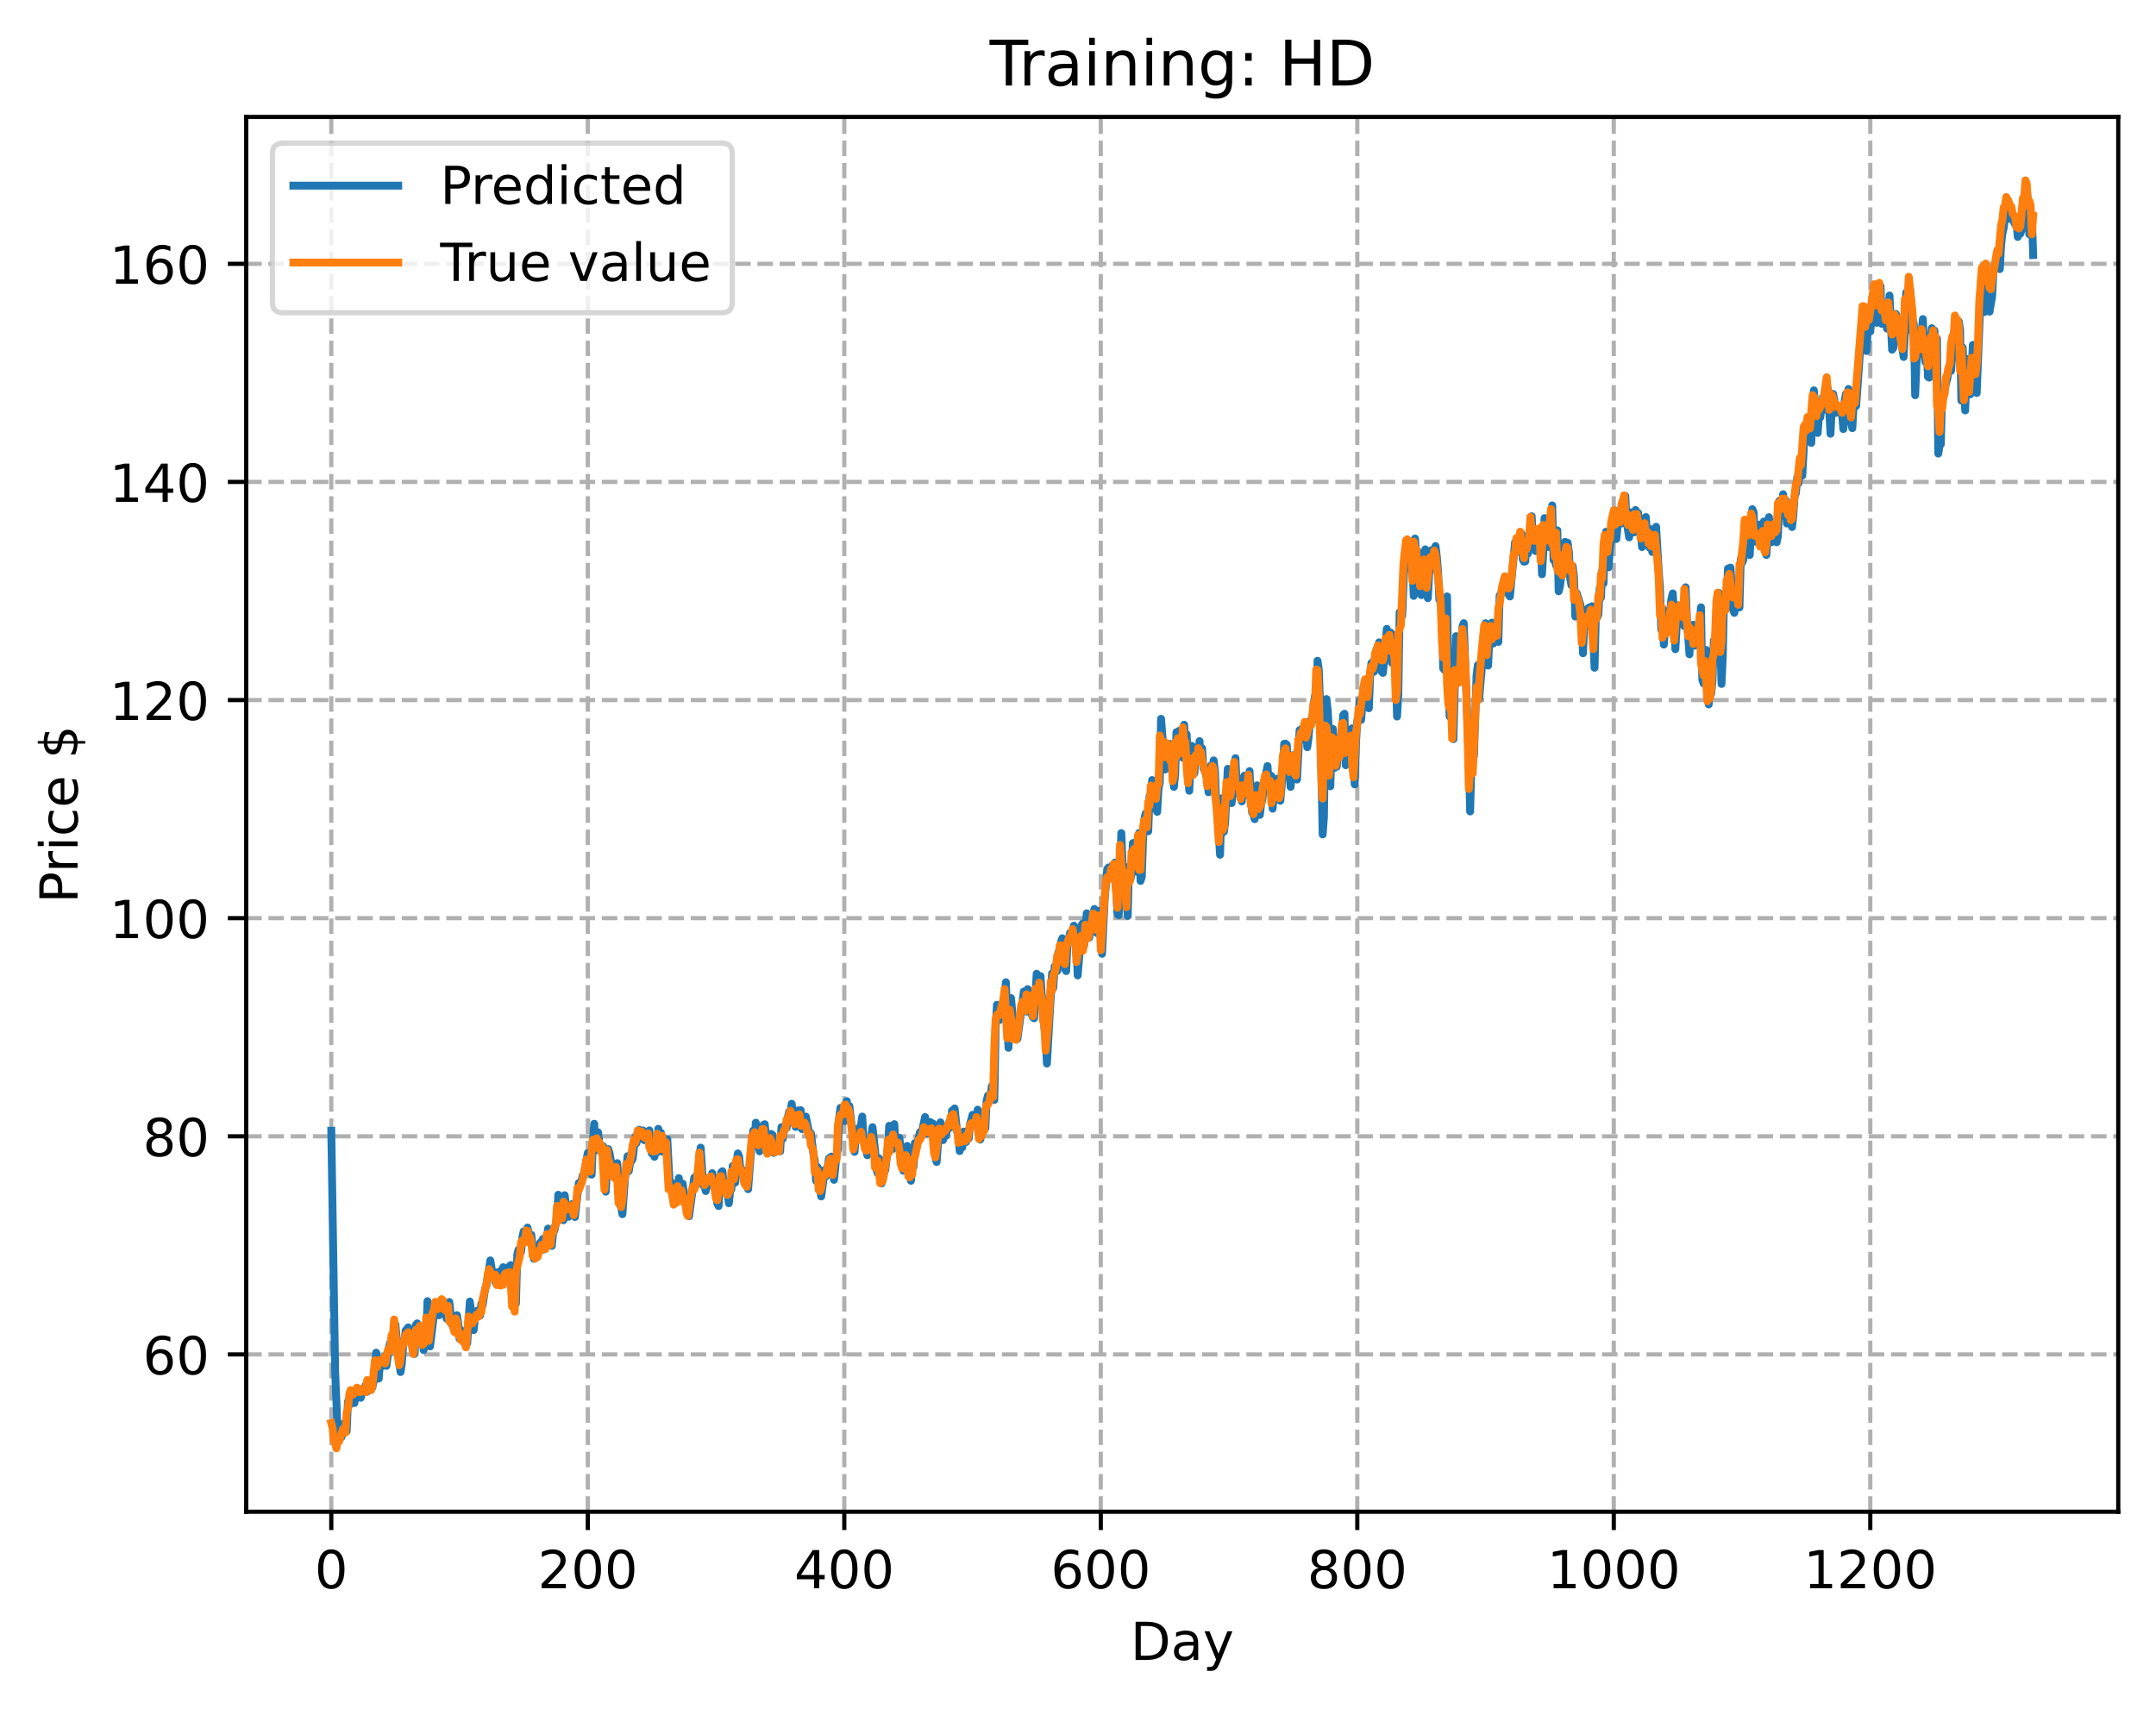 <?xml version="1.0" encoding="utf-8" standalone="no"?>
<!DOCTYPE svg PUBLIC "-//W3C//DTD SVG 1.1//EN"
  "http://www.w3.org/Graphics/SVG/1.1/DTD/svg11.dtd">
<!-- Created with matplotlib (https://matplotlib.org/) -->
<svg height="325.986pt" version="1.1" viewBox="0 0 411.286 325.986" width="411.286pt" xmlns="http://www.w3.org/2000/svg" xmlns:xlink="http://www.w3.org/1999/xlink">
 <defs>
  <style type="text/css">
*{stroke-linecap:butt;stroke-linejoin:round;}
  </style>
 </defs>
 <g id="figure_1">
  <g id="patch_1">
   <path d="M 0 325.986 
L 411.286 325.986 
L 411.286 0 
L 0 0 
z
" style="fill:#ffffff;"/>
  </g>
  <g id="axes_1">
   <g id="patch_2">
    <path d="M 46.966 288.43 
L 404.086 288.43 
L 404.086 22.318 
L 46.966 22.318 
z
" style="fill:#ffffff;"/>
   </g>
   <g id="matplotlib.axis_1">
    <g id="xtick_1">
     <g id="line2d_1">
      <path clip-path="url(#peb6b0fe953)" d="M 63.198 288.43 
L 63.198 22.318 
" style="fill:none;stroke:#b0b0b0;stroke-dasharray:2.96,1.28;stroke-dashoffset:0;stroke-width:0.8;"/>
     </g>
     <g id="line2d_2">
      <defs>
       <path d="M 0 0 
L 0 3.5 
" id="me84881c5c3" style="stroke:#000000;stroke-width:0.8;"/>
      </defs>
      <g>
       <use style="stroke:#000000;stroke-width:0.8;" x="63.198" xlink:href="#me84881c5c3" y="288.43"/>
      </g>
     </g>
     <g id="text_1">
      <!-- 0 -->
      <defs>
       <path d="M 31.781 66.406 
Q 24.172 66.406 20.328 58.906 
Q 16.5 51.422 16.5 36.375 
Q 16.5 21.391 20.328 13.891 
Q 24.172 6.391 31.781 6.391 
Q 39.453 6.391 43.281 13.891 
Q 47.125 21.391 47.125 36.375 
Q 47.125 51.422 43.281 58.906 
Q 39.453 66.406 31.781 66.406 
z
M 31.781 74.219 
Q 44.047 74.219 50.516 64.516 
Q 56.984 54.828 56.984 36.375 
Q 56.984 17.969 50.516 8.266 
Q 44.047 -1.422 31.781 -1.422 
Q 19.531 -1.422 13.062 8.266 
Q 6.594 17.969 6.594 36.375 
Q 6.594 54.828 13.062 64.516 
Q 19.531 74.219 31.781 74.219 
z
" id="DejaVuSans-48"/>
      </defs>
      <g transform="translate(60.017 303.029)scale(0.1 -0.1)">
       <use xlink:href="#DejaVuSans-48"/>
      </g>
     </g>
    </g>
    <g id="xtick_2">
     <g id="line2d_3">
      <path clip-path="url(#peb6b0fe953)" d="M 112.129 288.43 
L 112.129 22.318 
" style="fill:none;stroke:#b0b0b0;stroke-dasharray:2.96,1.28;stroke-dashoffset:0;stroke-width:0.8;"/>
     </g>
     <g id="line2d_4">
      <g>
       <use style="stroke:#000000;stroke-width:0.8;" x="112.129" xlink:href="#me84881c5c3" y="288.43"/>
      </g>
     </g>
     <g id="text_2">
      <!-- 200 -->
      <defs>
       <path d="M 19.188 8.297 
L 53.609 8.297 
L 53.609 0 
L 7.328 0 
L 7.328 8.297 
Q 12.938 14.109 22.625 23.891 
Q 32.328 33.688 34.812 36.531 
Q 39.547 41.844 41.422 45.531 
Q 43.312 49.219 43.312 52.781 
Q 43.312 58.594 39.234 62.25 
Q 35.156 65.922 28.609 65.922 
Q 23.969 65.922 18.812 64.312 
Q 13.672 62.703 7.812 59.422 
L 7.812 69.391 
Q 13.766 71.781 18.938 73 
Q 24.125 74.219 28.422 74.219 
Q 39.75 74.219 46.484 68.547 
Q 53.219 62.891 53.219 53.422 
Q 53.219 48.922 51.531 44.891 
Q 49.859 40.875 45.406 35.406 
Q 44.188 33.984 37.641 27.219 
Q 31.109 20.453 19.188 8.297 
z
" id="DejaVuSans-50"/>
      </defs>
      <g transform="translate(102.585 303.029)scale(0.1 -0.1)">
       <use xlink:href="#DejaVuSans-50"/>
       <use x="63.623" xlink:href="#DejaVuSans-48"/>
       <use x="127.246" xlink:href="#DejaVuSans-48"/>
      </g>
     </g>
    </g>
    <g id="xtick_3">
     <g id="line2d_5">
      <path clip-path="url(#peb6b0fe953)" d="M 161.06 288.43 
L 161.06 22.318 
" style="fill:none;stroke:#b0b0b0;stroke-dasharray:2.96,1.28;stroke-dashoffset:0;stroke-width:0.8;"/>
     </g>
     <g id="line2d_6">
      <g>
       <use style="stroke:#000000;stroke-width:0.8;" x="161.06" xlink:href="#me84881c5c3" y="288.43"/>
      </g>
     </g>
     <g id="text_3">
      <!-- 400 -->
      <defs>
       <path d="M 37.797 64.312 
L 12.891 25.391 
L 37.797 25.391 
z
M 35.203 72.906 
L 47.609 72.906 
L 47.609 25.391 
L 58.016 25.391 
L 58.016 17.188 
L 47.609 17.188 
L 47.609 0 
L 37.797 0 
L 37.797 17.188 
L 4.891 17.188 
L 4.891 26.703 
z
" id="DejaVuSans-52"/>
      </defs>
      <g transform="translate(151.516 303.029)scale(0.1 -0.1)">
       <use xlink:href="#DejaVuSans-52"/>
       <use x="63.623" xlink:href="#DejaVuSans-48"/>
       <use x="127.246" xlink:href="#DejaVuSans-48"/>
      </g>
     </g>
    </g>
    <g id="xtick_4">
     <g id="line2d_7">
      <path clip-path="url(#peb6b0fe953)" d="M 209.99 288.43 
L 209.99 22.318 
" style="fill:none;stroke:#b0b0b0;stroke-dasharray:2.96,1.28;stroke-dashoffset:0;stroke-width:0.8;"/>
     </g>
     <g id="line2d_8">
      <g>
       <use style="stroke:#000000;stroke-width:0.8;" x="209.99" xlink:href="#me84881c5c3" y="288.43"/>
      </g>
     </g>
     <g id="text_4">
      <!-- 600 -->
      <defs>
       <path d="M 33.016 40.375 
Q 26.375 40.375 22.484 35.828 
Q 18.609 31.297 18.609 23.391 
Q 18.609 15.531 22.484 10.953 
Q 26.375 6.391 33.016 6.391 
Q 39.656 6.391 43.531 10.953 
Q 47.406 15.531 47.406 23.391 
Q 47.406 31.297 43.531 35.828 
Q 39.656 40.375 33.016 40.375 
z
M 52.594 71.297 
L 52.594 62.312 
Q 48.875 64.062 45.094 64.984 
Q 41.312 65.922 37.594 65.922 
Q 27.828 65.922 22.672 59.328 
Q 17.531 52.734 16.797 39.406 
Q 19.672 43.656 24.016 45.922 
Q 28.375 48.188 33.594 48.188 
Q 44.578 48.188 50.953 41.516 
Q 57.328 34.859 57.328 23.391 
Q 57.328 12.156 50.688 5.359 
Q 44.047 -1.422 33.016 -1.422 
Q 20.359 -1.422 13.672 8.266 
Q 6.984 17.969 6.984 36.375 
Q 6.984 53.656 15.188 63.938 
Q 23.391 74.219 37.203 74.219 
Q 40.922 74.219 44.703 73.484 
Q 48.484 72.75 52.594 71.297 
z
" id="DejaVuSans-54"/>
      </defs>
      <g transform="translate(200.446 303.029)scale(0.1 -0.1)">
       <use xlink:href="#DejaVuSans-54"/>
       <use x="63.623" xlink:href="#DejaVuSans-48"/>
       <use x="127.246" xlink:href="#DejaVuSans-48"/>
      </g>
     </g>
    </g>
    <g id="xtick_5">
     <g id="line2d_9">
      <path clip-path="url(#peb6b0fe953)" d="M 258.921 288.43 
L 258.921 22.318 
" style="fill:none;stroke:#b0b0b0;stroke-dasharray:2.96,1.28;stroke-dashoffset:0;stroke-width:0.8;"/>
     </g>
     <g id="line2d_10">
      <g>
       <use style="stroke:#000000;stroke-width:0.8;" x="258.921" xlink:href="#me84881c5c3" y="288.43"/>
      </g>
     </g>
     <g id="text_5">
      <!-- 800 -->
      <defs>
       <path d="M 31.781 34.625 
Q 24.75 34.625 20.719 30.859 
Q 16.703 27.094 16.703 20.516 
Q 16.703 13.922 20.719 10.156 
Q 24.75 6.391 31.781 6.391 
Q 38.812 6.391 42.859 10.172 
Q 46.922 13.969 46.922 20.516 
Q 46.922 27.094 42.891 30.859 
Q 38.875 34.625 31.781 34.625 
z
M 21.922 38.812 
Q 15.578 40.375 12.031 44.719 
Q 8.5 49.078 8.5 55.328 
Q 8.5 64.062 14.719 69.141 
Q 20.953 74.219 31.781 74.219 
Q 42.672 74.219 48.875 69.141 
Q 55.078 64.062 55.078 55.328 
Q 55.078 49.078 51.531 44.719 
Q 48 40.375 41.703 38.812 
Q 48.828 37.156 52.797 32.312 
Q 56.781 27.484 56.781 20.516 
Q 56.781 9.906 50.312 4.234 
Q 43.844 -1.422 31.781 -1.422 
Q 19.734 -1.422 13.25 4.234 
Q 6.781 9.906 6.781 20.516 
Q 6.781 27.484 10.781 32.312 
Q 14.797 37.156 21.922 38.812 
z
M 18.312 54.391 
Q 18.312 48.734 21.844 45.562 
Q 25.391 42.391 31.781 42.391 
Q 38.141 42.391 41.719 45.562 
Q 45.312 48.734 45.312 54.391 
Q 45.312 60.062 41.719 63.234 
Q 38.141 66.406 31.781 66.406 
Q 25.391 66.406 21.844 63.234 
Q 18.312 60.062 18.312 54.391 
z
" id="DejaVuSans-56"/>
      </defs>
      <g transform="translate(249.377 303.029)scale(0.1 -0.1)">
       <use xlink:href="#DejaVuSans-56"/>
       <use x="63.623" xlink:href="#DejaVuSans-48"/>
       <use x="127.246" xlink:href="#DejaVuSans-48"/>
      </g>
     </g>
    </g>
    <g id="xtick_6">
     <g id="line2d_11">
      <path clip-path="url(#peb6b0fe953)" d="M 307.851 288.43 
L 307.851 22.318 
" style="fill:none;stroke:#b0b0b0;stroke-dasharray:2.96,1.28;stroke-dashoffset:0;stroke-width:0.8;"/>
     </g>
     <g id="line2d_12">
      <g>
       <use style="stroke:#000000;stroke-width:0.8;" x="307.851" xlink:href="#me84881c5c3" y="288.43"/>
      </g>
     </g>
     <g id="text_6">
      <!-- 1000 -->
      <defs>
       <path d="M 12.406 8.297 
L 28.516 8.297 
L 28.516 63.922 
L 10.984 60.406 
L 10.984 69.391 
L 28.422 72.906 
L 38.281 72.906 
L 38.281 8.297 
L 54.391 8.297 
L 54.391 0 
L 12.406 0 
z
" id="DejaVuSans-49"/>
      </defs>
      <g transform="translate(295.126 303.029)scale(0.1 -0.1)">
       <use xlink:href="#DejaVuSans-49"/>
       <use x="63.623" xlink:href="#DejaVuSans-48"/>
       <use x="127.246" xlink:href="#DejaVuSans-48"/>
       <use x="190.869" xlink:href="#DejaVuSans-48"/>
      </g>
     </g>
    </g>
    <g id="xtick_7">
     <g id="line2d_13">
      <path clip-path="url(#peb6b0fe953)" d="M 356.782 288.43 
L 356.782 22.318 
" style="fill:none;stroke:#b0b0b0;stroke-dasharray:2.96,1.28;stroke-dashoffset:0;stroke-width:0.8;"/>
     </g>
     <g id="line2d_14">
      <g>
       <use style="stroke:#000000;stroke-width:0.8;" x="356.782" xlink:href="#me84881c5c3" y="288.43"/>
      </g>
     </g>
     <g id="text_7">
      <!-- 1200 -->
      <g transform="translate(344.057 303.029)scale(0.1 -0.1)">
       <use xlink:href="#DejaVuSans-49"/>
       <use x="63.623" xlink:href="#DejaVuSans-50"/>
       <use x="127.246" xlink:href="#DejaVuSans-48"/>
       <use x="190.869" xlink:href="#DejaVuSans-48"/>
      </g>
     </g>
    </g>
    <g id="text_8">
     <!-- Day -->
     <defs>
      <path d="M 19.672 64.797 
L 19.672 8.109 
L 31.594 8.109 
Q 46.688 8.109 53.688 14.938 
Q 60.688 21.781 60.688 36.531 
Q 60.688 51.172 53.688 57.984 
Q 46.688 64.797 31.594 64.797 
z
M 9.812 72.906 
L 30.078 72.906 
Q 51.266 72.906 61.172 64.094 
Q 71.094 55.281 71.094 36.531 
Q 71.094 17.672 61.125 8.828 
Q 51.172 0 30.078 0 
L 9.812 0 
z
" id="DejaVuSans-68"/>
      <path d="M 34.281 27.484 
Q 23.391 27.484 19.188 25 
Q 14.984 22.516 14.984 16.5 
Q 14.984 11.719 18.141 8.906 
Q 21.297 6.109 26.703 6.109 
Q 34.188 6.109 38.703 11.406 
Q 43.219 16.703 43.219 25.484 
L 43.219 27.484 
z
M 52.203 31.203 
L 52.203 0 
L 43.219 0 
L 43.219 8.297 
Q 40.141 3.328 35.547 0.953 
Q 30.953 -1.422 24.312 -1.422 
Q 15.922 -1.422 10.953 3.297 
Q 6 8.016 6 15.922 
Q 6 25.141 12.172 29.828 
Q 18.359 34.516 30.609 34.516 
L 43.219 34.516 
L 43.219 35.406 
Q 43.219 41.609 39.141 45 
Q 35.062 48.391 27.688 48.391 
Q 23 48.391 18.547 47.266 
Q 14.109 46.141 10.016 43.891 
L 10.016 52.203 
Q 14.938 54.109 19.578 55.047 
Q 24.219 56 28.609 56 
Q 40.484 56 46.344 49.844 
Q 52.203 43.703 52.203 31.203 
z
" id="DejaVuSans-97"/>
      <path d="M 32.172 -5.078 
Q 28.375 -14.844 24.75 -17.812 
Q 21.141 -20.797 15.094 -20.797 
L 7.906 -20.797 
L 7.906 -13.281 
L 13.188 -13.281 
Q 16.891 -13.281 18.938 -11.516 
Q 21 -9.766 23.484 -3.219 
L 25.094 0.875 
L 2.984 54.688 
L 12.5 54.688 
L 29.594 11.922 
L 46.688 54.688 
L 56.203 54.688 
z
" id="DejaVuSans-121"/>
     </defs>
     <g transform="translate(215.652 316.707)scale(0.1 -0.1)">
      <use xlink:href="#DejaVuSans-68"/>
      <use x="77.002" xlink:href="#DejaVuSans-97"/>
      <use x="138.281" xlink:href="#DejaVuSans-121"/>
     </g>
    </g>
   </g>
   <g id="matplotlib.axis_2">
    <g id="ytick_1">
     <g id="line2d_15">
      <path clip-path="url(#peb6b0fe953)" d="M 46.966 258.418 
L 404.086 258.418 
" style="fill:none;stroke:#b0b0b0;stroke-dasharray:2.96,1.28;stroke-dashoffset:0;stroke-width:0.8;"/>
     </g>
     <g id="line2d_16">
      <defs>
       <path d="M 0 0 
L -3.5 0 
" id="mc7c1bb01c8" style="stroke:#000000;stroke-width:0.8;"/>
      </defs>
      <g>
       <use style="stroke:#000000;stroke-width:0.8;" x="46.966" xlink:href="#mc7c1bb01c8" y="258.418"/>
      </g>
     </g>
     <g id="text_9">
      <!-- 60 -->
      <g transform="translate(27.241 262.217)scale(0.1 -0.1)">
       <use xlink:href="#DejaVuSans-54"/>
       <use x="63.623" xlink:href="#DejaVuSans-48"/>
      </g>
     </g>
    </g>
    <g id="ytick_2">
     <g id="line2d_17">
      <path clip-path="url(#peb6b0fe953)" d="M 46.966 216.801 
L 404.086 216.801 
" style="fill:none;stroke:#b0b0b0;stroke-dasharray:2.96,1.28;stroke-dashoffset:0;stroke-width:0.8;"/>
     </g>
     <g id="line2d_18">
      <g>
       <use style="stroke:#000000;stroke-width:0.8;" x="46.966" xlink:href="#mc7c1bb01c8" y="216.801"/>
      </g>
     </g>
     <g id="text_10">
      <!-- 80 -->
      <g transform="translate(27.241 220.6)scale(0.1 -0.1)">
       <use xlink:href="#DejaVuSans-56"/>
       <use x="63.623" xlink:href="#DejaVuSans-48"/>
      </g>
     </g>
    </g>
    <g id="ytick_3">
     <g id="line2d_19">
      <path clip-path="url(#peb6b0fe953)" d="M 46.966 175.184 
L 404.086 175.184 
" style="fill:none;stroke:#b0b0b0;stroke-dasharray:2.96,1.28;stroke-dashoffset:0;stroke-width:0.8;"/>
     </g>
     <g id="line2d_20">
      <g>
       <use style="stroke:#000000;stroke-width:0.8;" x="46.966" xlink:href="#mc7c1bb01c8" y="175.184"/>
      </g>
     </g>
     <g id="text_11">
      <!-- 100 -->
      <g transform="translate(20.878 178.983)scale(0.1 -0.1)">
       <use xlink:href="#DejaVuSans-49"/>
       <use x="63.623" xlink:href="#DejaVuSans-48"/>
       <use x="127.246" xlink:href="#DejaVuSans-48"/>
      </g>
     </g>
    </g>
    <g id="ytick_4">
     <g id="line2d_21">
      <path clip-path="url(#peb6b0fe953)" d="M 46.966 133.567 
L 404.086 133.567 
" style="fill:none;stroke:#b0b0b0;stroke-dasharray:2.96,1.28;stroke-dashoffset:0;stroke-width:0.8;"/>
     </g>
     <g id="line2d_22">
      <g>
       <use style="stroke:#000000;stroke-width:0.8;" x="46.966" xlink:href="#mc7c1bb01c8" y="133.567"/>
      </g>
     </g>
     <g id="text_12">
      <!-- 120 -->
      <g transform="translate(20.878 137.366)scale(0.1 -0.1)">
       <use xlink:href="#DejaVuSans-49"/>
       <use x="63.623" xlink:href="#DejaVuSans-50"/>
       <use x="127.246" xlink:href="#DejaVuSans-48"/>
      </g>
     </g>
    </g>
    <g id="ytick_5">
     <g id="line2d_23">
      <path clip-path="url(#peb6b0fe953)" d="M 46.966 91.95 
L 404.086 91.95 
" style="fill:none;stroke:#b0b0b0;stroke-dasharray:2.96,1.28;stroke-dashoffset:0;stroke-width:0.8;"/>
     </g>
     <g id="line2d_24">
      <g>
       <use style="stroke:#000000;stroke-width:0.8;" x="46.966" xlink:href="#mc7c1bb01c8" y="91.95"/>
      </g>
     </g>
     <g id="text_13">
      <!-- 140 -->
      <g transform="translate(20.878 95.749)scale(0.1 -0.1)">
       <use xlink:href="#DejaVuSans-49"/>
       <use x="63.623" xlink:href="#DejaVuSans-52"/>
       <use x="127.246" xlink:href="#DejaVuSans-48"/>
      </g>
     </g>
    </g>
    <g id="ytick_6">
     <g id="line2d_25">
      <path clip-path="url(#peb6b0fe953)" d="M 46.966 50.333 
L 404.086 50.333 
" style="fill:none;stroke:#b0b0b0;stroke-dasharray:2.96,1.28;stroke-dashoffset:0;stroke-width:0.8;"/>
     </g>
     <g id="line2d_26">
      <g>
       <use style="stroke:#000000;stroke-width:0.8;" x="46.966" xlink:href="#mc7c1bb01c8" y="50.333"/>
      </g>
     </g>
     <g id="text_14">
      <!-- 160 -->
      <g transform="translate(20.878 54.132)scale(0.1 -0.1)">
       <use xlink:href="#DejaVuSans-49"/>
       <use x="63.623" xlink:href="#DejaVuSans-54"/>
       <use x="127.246" xlink:href="#DejaVuSans-48"/>
      </g>
     </g>
    </g>
    <g id="text_15">
     <!-- Price $ -->
     <defs>
      <path d="M 19.672 64.797 
L 19.672 37.406 
L 32.078 37.406 
Q 38.969 37.406 42.719 40.969 
Q 46.484 44.531 46.484 51.125 
Q 46.484 57.672 42.719 61.234 
Q 38.969 64.797 32.078 64.797 
z
M 9.812 72.906 
L 32.078 72.906 
Q 44.344 72.906 50.609 67.359 
Q 56.891 61.812 56.891 51.125 
Q 56.891 40.328 50.609 34.812 
Q 44.344 29.297 32.078 29.297 
L 19.672 29.297 
L 19.672 0 
L 9.812 0 
z
" id="DejaVuSans-80"/>
      <path d="M 41.109 46.297 
Q 39.594 47.172 37.812 47.578 
Q 36.031 48 33.891 48 
Q 26.266 48 22.188 43.047 
Q 18.109 38.094 18.109 28.812 
L 18.109 0 
L 9.078 0 
L 9.078 54.688 
L 18.109 54.688 
L 18.109 46.188 
Q 20.953 51.172 25.484 53.578 
Q 30.031 56 36.531 56 
Q 37.453 56 38.578 55.875 
Q 39.703 55.766 41.062 55.516 
z
" id="DejaVuSans-114"/>
      <path d="M 9.422 54.688 
L 18.406 54.688 
L 18.406 0 
L 9.422 0 
z
M 9.422 75.984 
L 18.406 75.984 
L 18.406 64.594 
L 9.422 64.594 
z
" id="DejaVuSans-105"/>
      <path d="M 48.781 52.594 
L 48.781 44.188 
Q 44.969 46.297 41.141 47.344 
Q 37.312 48.391 33.406 48.391 
Q 24.656 48.391 19.812 42.844 
Q 14.984 37.312 14.984 27.297 
Q 14.984 17.281 19.812 11.734 
Q 24.656 6.203 33.406 6.203 
Q 37.312 6.203 41.141 7.25 
Q 44.969 8.297 48.781 10.406 
L 48.781 2.094 
Q 45.016 0.344 40.984 -0.531 
Q 36.969 -1.422 32.422 -1.422 
Q 20.062 -1.422 12.781 6.344 
Q 5.516 14.109 5.516 27.297 
Q 5.516 40.672 12.859 48.328 
Q 20.219 56 33.016 56 
Q 37.156 56 41.109 55.141 
Q 45.062 54.297 48.781 52.594 
z
" id="DejaVuSans-99"/>
      <path d="M 56.203 29.594 
L 56.203 25.203 
L 14.891 25.203 
Q 15.484 15.922 20.484 11.062 
Q 25.484 6.203 34.422 6.203 
Q 39.594 6.203 44.453 7.469 
Q 49.312 8.734 54.109 11.281 
L 54.109 2.781 
Q 49.266 0.734 44.188 -0.344 
Q 39.109 -1.422 33.891 -1.422 
Q 20.797 -1.422 13.156 6.188 
Q 5.516 13.812 5.516 26.812 
Q 5.516 40.234 12.766 48.109 
Q 20.016 56 32.328 56 
Q 43.359 56 49.781 48.891 
Q 56.203 41.797 56.203 29.594 
z
M 47.219 32.234 
Q 47.125 39.594 43.094 43.984 
Q 39.062 48.391 32.422 48.391 
Q 24.906 48.391 20.391 44.141 
Q 15.875 39.891 15.188 32.172 
z
" id="DejaVuSans-101"/>
      <path id="DejaVuSans-32"/>
      <path d="M 33.797 -14.703 
L 28.906 -14.703 
L 28.859 0 
Q 23.734 0.094 18.609 1.188 
Q 13.484 2.297 8.297 4.5 
L 8.297 13.281 
Q 13.281 10.156 18.375 8.562 
Q 23.484 6.984 28.906 6.938 
L 28.906 29.203 
Q 18.109 30.953 13.203 35.156 
Q 8.297 39.359 8.297 46.688 
Q 8.297 54.641 13.625 59.219 
Q 18.953 63.812 28.906 64.5 
L 28.906 75.984 
L 33.797 75.984 
L 33.797 64.656 
Q 38.328 64.453 42.578 63.688 
Q 46.828 62.938 50.875 61.625 
L 50.875 53.078 
Q 46.828 55.125 42.547 56.25 
Q 38.281 57.375 33.797 57.562 
L 33.797 36.719 
Q 44.875 35.016 50.094 30.609 
Q 55.328 26.219 55.328 18.609 
Q 55.328 10.359 49.781 5.594 
Q 44.234 0.828 33.797 0.094 
z
M 28.906 37.594 
L 28.906 57.625 
Q 23.25 56.984 20.266 54.391 
Q 17.281 51.812 17.281 47.516 
Q 17.281 43.312 20.031 40.969 
Q 22.797 38.625 28.906 37.594 
z
M 33.797 28.219 
L 33.797 7.078 
Q 39.984 7.906 43.141 10.594 
Q 46.297 13.281 46.297 17.672 
Q 46.297 21.969 43.281 24.5 
Q 40.281 27.047 33.797 28.219 
z
" id="DejaVuSans-36"/>
     </defs>
     <g transform="translate(14.798 172.342)rotate(-90)scale(0.1 -0.1)">
      <use xlink:href="#DejaVuSans-80"/>
      <use x="58.553" xlink:href="#DejaVuSans-114"/>
      <use x="99.666" xlink:href="#DejaVuSans-105"/>
      <use x="127.449" xlink:href="#DejaVuSans-99"/>
      <use x="182.43" xlink:href="#DejaVuSans-101"/>
      <use x="243.953" xlink:href="#DejaVuSans-32"/>
      <use x="275.74" xlink:href="#DejaVuSans-36"/>
     </g>
    </g>
   </g>
   <g id="line2d_27">
    <path clip-path="url(#peb6b0fe953)" d="M 63.198 215.74 
L 63.932 261.542 
L 64.422 273.523 
L 64.666 272.857 
L 65.156 274.182 
L 65.4 273.334 
L 65.645 271.55 
L 65.89 271.75 
L 66.134 273.066 
L 66.379 267.386 
L 66.623 268.105 
L 67.113 265.445 
L 67.602 267.7 
L 67.847 266.488 
L 68.091 266.49 
L 68.581 265.042 
L 68.825 266.694 
L 69.07 265.51 
L 69.315 265.544 
L 69.804 264.195 
L 70.049 265.532 
L 70.293 263.752 
L 70.538 264.594 
L 70.783 263.902 
L 71.027 264.723 
L 71.272 263.657 
L 71.761 258.082 
L 72.251 263.023 
L 72.495 259.863 
L 72.74 260.725 
L 72.984 259.187 
L 73.229 260.56 
L 73.474 258.766 
L 73.718 260.599 
L 74.208 256.992 
L 74.452 256.121 
L 74.697 257.665 
L 74.942 255.072 
L 75.186 255.826 
L 75.431 252.677 
L 75.92 257.975 
L 76.41 261.777 
L 76.654 260.101 
L 76.899 256.761 
L 77.144 255.929 
L 77.388 253.858 
L 77.878 253.255 
L 78.122 254.035 
L 78.856 257.615 
L 79.101 258.311 
L 79.345 252.782 
L 79.59 252.487 
L 79.835 254.419 
L 80.079 254.273 
L 80.324 253.064 
L 80.569 254.799 
L 80.813 257.588 
L 81.303 255.177 
L 81.547 248.243 
L 82.037 256.886 
L 82.771 250.914 
L 83.015 250.381 
L 83.26 248.72 
L 83.505 249.138 
L 83.749 250.947 
L 83.994 248.4 
L 84.239 250.15 
L 84.483 248.596 
L 85.217 251.619 
L 85.462 249.377 
L 85.706 248.414 
L 86.196 252.734 
L 86.44 251.384 
L 86.93 254.183 
L 87.174 250.933 
L 87.419 252.637 
L 87.664 255.421 
L 87.908 253.761 
L 88.153 254.807 
L 88.398 254.829 
L 88.642 255.652 
L 88.887 255.867 
L 89.132 256.293 
L 89.621 248.318 
L 90.355 253.779 
L 90.599 251.561 
L 91.089 250.048 
L 91.333 250.116 
L 91.578 251.012 
L 91.823 248.717 
L 92.067 249.038 
L 92.557 245.814 
L 92.801 245.27 
L 93.535 240.478 
L 94.025 243.504 
L 94.269 242.694 
L 94.514 244.669 
L 94.759 242.769 
L 95.003 244.991 
L 95.248 244.099 
L 95.493 242.473 
L 95.737 244.465 
L 95.982 241.771 
L 96.227 244.448 
L 96.471 241.93 
L 96.716 242.173 
L 96.96 243.2 
L 97.205 241.567 
L 97.45 241.379 
L 97.694 244.048 
L 97.939 248.313 
L 98.184 245.414 
L 98.428 248.707 
L 98.673 239.378 
L 98.918 238.425 
L 99.162 239.11 
L 99.407 238.833 
L 99.652 236.022 
L 99.896 234.931 
L 100.141 235.311 
L 100.386 236.705 
L 100.63 234.216 
L 101.12 236.821 
L 101.364 235.621 
L 101.854 240.183 
L 102.098 238.502 
L 102.343 239.703 
L 102.832 237.84 
L 103.077 237.058 
L 103.321 236.97 
L 103.566 236.376 
L 103.811 238.377 
L 104.055 236.494 
L 104.3 237.409 
L 104.545 234.405 
L 104.789 236.577 
L 105.034 236.093 
L 105.279 237.715 
L 105.523 235.062 
L 105.768 234.763 
L 106.257 232.301 
L 106.502 227.953 
L 106.747 232.485 
L 106.991 231.898 
L 107.236 230.616 
L 107.481 232.818 
L 107.725 228.038 
L 107.97 230.085 
L 108.215 230.91 
L 108.459 232.157 
L 108.704 230.565 
L 108.948 231.126 
L 109.193 229.708 
L 109.438 230.292 
L 109.682 232.199 
L 110.416 225.705 
L 110.661 226.316 
L 111.15 224.31 
L 111.395 224.051 
L 112.129 219.972 
L 112.374 222.313 
L 112.618 222.216 
L 112.863 224.111 
L 113.108 217.79 
L 113.352 214.406 
L 113.597 219.513 
L 113.842 219.119 
L 114.086 216.036 
L 114.331 218.068 
L 114.575 218.708 
L 114.82 220.038 
L 115.065 218.694 
L 115.309 225.755 
L 115.554 227.37 
L 116.043 219.243 
L 116.288 220.059 
L 116.533 221.491 
L 116.777 224.339 
L 117.022 222.783 
L 117.267 222.977 
L 117.511 224.777 
L 117.756 221.919 
L 118.245 229.805 
L 118.49 230.334 
L 118.735 231.663 
L 119.224 224.719 
L 119.469 223.151 
L 119.713 220.598 
L 119.958 223.43 
L 120.203 221.763 
L 120.447 221.531 
L 120.692 221.1 
L 121.181 216.89 
L 121.426 218.102 
L 121.67 216.066 
L 121.915 215.541 
L 122.16 216.816 
L 122.404 217.272 
L 122.649 215.686 
L 122.894 217.541 
L 123.138 217.356 
L 123.383 216.894 
L 123.872 215.672 
L 124.117 219.228 
L 124.362 220.098 
L 124.606 220.096 
L 124.851 220.71 
L 125.096 217.758 
L 125.34 219.857 
L 125.585 215.373 
L 125.83 218.354 
L 126.074 216.117 
L 126.319 219.729 
L 126.563 217.019 
L 126.808 219.602 
L 127.297 217.33 
L 127.787 226.821 
L 128.031 225.564 
L 128.765 228.427 
L 129.01 228.026 
L 129.255 228.294 
L 129.499 224.771 
L 129.744 228.684 
L 129.989 226.244 
L 130.233 225.83 
L 130.723 229.591 
L 130.967 228.173 
L 131.212 231.076 
L 131.457 232.053 
L 132.435 224.684 
L 132.68 226.168 
L 132.924 224.205 
L 133.169 224.768 
L 133.414 220.604 
L 133.658 218.958 
L 134.148 226.164 
L 134.392 226.239 
L 134.637 227.246 
L 134.882 224.907 
L 135.371 226.152 
L 135.86 223.823 
L 136.105 225.128 
L 136.35 225.685 
L 136.594 227.163 
L 136.839 229.681 
L 137.084 230.114 
L 137.328 225.351 
L 137.573 223.674 
L 137.818 223.461 
L 138.062 226.537 
L 138.307 227.31 
L 138.551 225.516 
L 139.041 229.582 
L 139.285 227.265 
L 139.53 226.882 
L 139.775 222.456 
L 140.019 224.956 
L 140.264 225.631 
L 140.509 221.734 
L 140.753 220.066 
L 140.998 220.653 
L 141.243 223.277 
L 141.487 223.111 
L 141.732 224.409 
L 141.977 223.722 
L 142.221 225.459 
L 142.466 226.02 
L 142.711 226.898 
L 143.2 220.537 
L 143.689 215.706 
L 143.934 217.921 
L 144.178 214.203 
L 144.423 216.295 
L 144.668 217.421 
L 144.912 219.673 
L 145.402 215.167 
L 145.646 214.612 
L 145.891 214.491 
L 146.38 219.508 
L 146.625 219.672 
L 146.87 218.617 
L 147.114 216.345 
L 147.359 216.523 
L 147.604 219.964 
L 147.848 217.866 
L 148.093 219.741 
L 148.582 217.652 
L 148.827 219.656 
L 149.072 215.044 
L 149.316 217.28 
L 149.561 215.738 
L 149.806 215.047 
L 150.05 215.203 
L 150.295 213.134 
L 150.539 212.126 
L 150.784 212.298 
L 151.029 210.586 
L 151.273 212.807 
L 151.763 215.005 
L 152.252 211.867 
L 152.497 213.852 
L 152.741 211.818 
L 152.986 215.43 
L 153.231 214.238 
L 153.72 213.039 
L 154.209 215.445 
L 154.454 216.988 
L 154.699 216.235 
L 155.188 220.276 
L 155.433 221.42 
L 155.677 225.286 
L 155.922 222.635 
L 156.166 223.098 
L 156.411 226.844 
L 156.656 228.278 
L 157.145 224.665 
L 157.39 223.161 
L 157.634 224.384 
L 158.124 221.035 
L 158.613 220.667 
L 159.102 225.11 
L 159.592 220.294 
L 159.836 219.327 
L 160.081 213.221 
L 160.326 211.37 
L 160.57 211.39 
L 160.815 211.767 
L 161.06 213.904 
L 161.304 210.949 
L 161.549 210.096 
L 161.794 212.615 
L 162.038 211.028 
L 163.017 219.765 
L 163.261 216.797 
L 163.506 216.323 
L 163.751 215.258 
L 163.995 216.285 
L 164.485 213.029 
L 164.729 217.429 
L 165.463 220.422 
L 165.953 217.389 
L 166.197 216.935 
L 166.442 215.057 
L 166.931 219.489 
L 167.176 223.072 
L 167.421 223.82 
L 167.665 220.987 
L 167.91 222.896 
L 168.154 225.813 
L 168.399 223.967 
L 168.644 223.872 
L 168.888 223.213 
L 169.378 218.947 
L 169.622 214.797 
L 169.867 219.337 
L 170.112 215.967 
L 170.356 219.19 
L 170.601 214.478 
L 170.846 218.498 
L 171.09 218.956 
L 171.335 218.696 
L 171.58 217.095 
L 172.069 222.032 
L 172.314 223.365 
L 172.558 223.286 
L 173.048 218.635 
L 173.537 224.096 
L 173.782 225.282 
L 174.026 221.37 
L 174.271 222.64 
L 174.515 218.085 
L 174.76 219.315 
L 175.494 216.007 
L 175.739 216.569 
L 176.473 213.116 
L 176.962 216.28 
L 177.207 216.066 
L 177.451 214.071 
L 177.696 215.272 
L 177.941 214.337 
L 178.43 220.72 
L 178.675 221.701 
L 179.164 215.258 
L 179.409 214.133 
L 179.898 217.533 
L 180.142 215.666 
L 180.387 216.761 
L 181.121 213.945 
L 181.366 215.112 
L 181.61 211.905 
L 181.855 211.916 
L 182.1 211.489 
L 182.589 215.921 
L 182.834 216.686 
L 183.078 219.621 
L 183.323 217.968 
L 183.568 218.925 
L 183.812 215.908 
L 184.057 217.219 
L 184.302 217.883 
L 184.546 215.771 
L 184.791 217.22 
L 185.036 214.536 
L 185.525 212.696 
L 185.77 214.27 
L 186.014 213.066 
L 186.259 214.419 
L 186.503 211.717 
L 186.993 217.437 
L 187.482 215.341 
L 187.727 214.751 
L 187.971 215.257 
L 188.216 209.977 
L 188.461 209.036 
L 188.95 209.288 
L 189.195 207.242 
L 189.439 209.076 
L 189.684 209.855 
L 189.929 196.321 
L 190.173 191.708 
L 190.418 191.975 
L 190.663 194.616 
L 191.397 191.933 
L 191.641 190.114 
L 191.886 187.405 
L 192.375 199.916 
L 192.864 190.428 
L 193.109 193.124 
L 193.354 197.752 
L 193.598 196.033 
L 194.088 198.211 
L 195.311 189.169 
L 195.556 192.4 
L 195.8 193.012 
L 196.045 188.716 
L 196.29 192.516 
L 196.534 189.899 
L 196.779 193.488 
L 197.024 194.092 
L 197.268 194.285 
L 197.758 185.78 
L 198.247 190.593 
L 198.491 186.227 
L 198.736 189.906 
L 198.981 191.454 
L 199.225 196.01 
L 199.47 198.054 
L 199.715 202.926 
L 200.693 185.715 
L 200.938 188.456 
L 201.183 184.384 
L 201.427 184.674 
L 201.672 185.274 
L 201.917 181.635 
L 202.161 183.409 
L 202.406 179.706 
L 202.651 179.011 
L 202.895 184.381 
L 203.385 185.283 
L 203.629 180.286 
L 203.874 179.374 
L 204.118 177.973 
L 204.363 179.286 
L 204.852 176.612 
L 205.097 179.447 
L 205.342 180.701 
L 205.586 186.106 
L 206.076 180.087 
L 206.32 176.513 
L 206.565 176.151 
L 206.81 180.413 
L 207.054 178.144 
L 207.299 174.254 
L 207.788 178.916 
L 208.033 177.068 
L 208.278 176.472 
L 208.767 173.421 
L 209.012 177.003 
L 209.256 178.024 
L 209.501 173.787 
L 209.746 175.976 
L 209.99 174.082 
L 210.235 181.982 
L 210.724 171.637 
L 211.213 165.837 
L 211.458 165.521 
L 211.703 167.669 
L 212.192 165.114 
L 212.437 166.853 
L 212.681 164.57 
L 213.171 174.439 
L 213.415 174.615 
L 213.905 158.945 
L 214.149 164.99 
L 214.394 167.25 
L 214.639 168.468 
L 215.128 174.758 
L 215.373 165.343 
L 215.617 167.862 
L 215.862 166.7 
L 216.106 160.867 
L 216.351 163.808 
L 216.596 160.683 
L 216.84 165.961 
L 217.085 166.426 
L 217.33 158.899 
L 217.574 168.073 
L 217.819 167.266 
L 218.064 159.807 
L 218.308 156.237 
L 218.553 155.202 
L 218.798 155.297 
L 219.042 158.606 
L 219.287 151.906 
L 219.532 154.377 
L 219.776 148.831 
L 220.021 151.579 
L 220.266 150.919 
L 220.51 152.246 
L 220.755 154.893 
L 221 150.431 
L 221.244 149.359 
L 221.489 137.148 
L 222.223 146.83 
L 222.467 142.244 
L 222.712 142.951 
L 222.957 146.602 
L 223.201 141.923 
L 223.446 146.035 
L 223.691 143.215 
L 223.935 150.135 
L 224.18 147.703 
L 224.425 139.699 
L 224.669 143.249 
L 224.914 139.447 
L 225.159 142.974 
L 225.403 141.927 
L 225.648 144.593 
L 225.893 138.267 
L 226.137 142.147 
L 226.382 140.106 
L 226.627 147.236 
L 226.871 150.874 
L 227.116 145.153 
L 227.361 142.309 
L 227.605 145.893 
L 227.85 147.505 
L 228.094 143.368 
L 228.339 142.768 
L 228.584 145.183 
L 228.828 141.399 
L 229.073 145.321 
L 229.318 142.763 
L 229.562 146.602 
L 229.807 146.727 
L 230.052 147.896 
L 230.296 148.145 
L 230.541 151.16 
L 230.786 147.419 
L 231.03 146.049 
L 231.275 148.165 
L 231.52 145.078 
L 231.764 147.116 
L 232.009 152.97 
L 232.254 155.305 
L 232.743 163.087 
L 232.988 154.428 
L 233.232 152.259 
L 233.477 158.697 
L 233.722 156.824 
L 234.211 146.684 
L 234.455 149.845 
L 234.7 148.919 
L 234.945 153.234 
L 235.189 151.174 
L 235.434 146.762 
L 235.679 144.652 
L 235.923 150.16 
L 236.168 151.363 
L 236.413 150.84 
L 236.657 148.733 
L 236.902 152.907 
L 237.147 148.414 
L 237.391 147.984 
L 237.636 151.488 
L 237.881 149.8 
L 238.125 151.704 
L 238.37 147.125 
L 238.615 152.285 
L 238.859 155.019 
L 239.104 155.446 
L 239.349 156.294 
L 239.593 151.308 
L 239.838 149.83 
L 240.327 155.488 
L 240.572 153.448 
L 240.816 152.572 
L 241.061 149.839 
L 241.795 146.163 
L 242.04 149.575 
L 242.284 150.054 
L 242.529 148.03 
L 242.774 154.293 
L 243.263 148.637 
L 243.508 150.94 
L 243.752 152.027 
L 243.997 148.459 
L 244.242 152.785 
L 244.486 150.054 
L 244.976 141.914 
L 245.22 141.88 
L 245.465 142.075 
L 245.709 145.983 
L 245.954 147.239 
L 246.199 150.142 
L 246.688 144.081 
L 246.933 144.539 
L 247.177 147.564 
L 247.422 148.737 
L 247.911 139.317 
L 248.156 140.193 
L 248.401 138.96 
L 248.645 140.952 
L 248.89 139.931 
L 249.135 137.779 
L 249.379 142.561 
L 249.624 140.708 
L 249.869 137.684 
L 250.113 137.278 
L 250.358 137.631 
L 250.603 134.215 
L 250.847 132.789 
L 251.092 134.753 
L 251.337 126.07 
L 251.581 127.826 
L 251.826 134.303 
L 252.315 159.209 
L 252.56 155.897 
L 252.804 139.208 
L 253.049 133.375 
L 253.294 135.668 
L 253.538 140.149 
L 253.783 150.032 
L 254.028 140.558 
L 254.272 139.075 
L 254.517 146.546 
L 254.762 140.729 
L 255.006 146.274 
L 255.496 141.41 
L 255.74 144.07 
L 256.23 136.431 
L 256.474 136.173 
L 256.719 145.996 
L 256.964 140.681 
L 257.208 143.346 
L 257.453 140.89 
L 257.697 140.281 
L 257.942 138.953 
L 258.187 146.133 
L 258.431 149.654 
L 258.676 141.765 
L 258.921 137.461 
L 259.165 136.754 
L 259.41 133.613 
L 259.655 137.36 
L 260.144 131.076 
L 260.389 130.597 
L 260.633 129.677 
L 260.878 131.174 
L 261.123 135.134 
L 261.367 129.173 
L 261.612 126.517 
L 261.857 126.307 
L 262.101 128.168 
L 262.591 123.867 
L 262.835 123.803 
L 263.08 122.553 
L 263.569 128.142 
L 263.814 128.382 
L 264.303 122.926 
L 264.548 119.98 
L 264.792 122.557 
L 265.037 121.186 
L 265.282 120.688 
L 265.526 126.459 
L 265.771 122.91 
L 266.26 127.094 
L 266.505 136.712 
L 266.75 132.5 
L 266.994 116.834 
L 267.239 116.914 
L 267.484 117.477 
L 267.973 106.1 
L 268.218 105.198 
L 268.462 103.604 
L 268.707 103.482 
L 268.952 108.509 
L 269.196 105.567 
L 269.441 107.087 
L 269.685 113.699 
L 269.93 102.75 
L 270.175 105.756 
L 270.419 105.144 
L 270.664 110.017 
L 270.909 107.059 
L 271.153 113.545 
L 271.398 108.604 
L 271.643 109.746 
L 271.887 104.811 
L 272.377 114.125 
L 272.621 109.703 
L 273.111 104.944 
L 273.355 105.905 
L 273.6 108.466 
L 273.845 104.186 
L 274.089 106.114 
L 274.334 109.095 
L 274.579 114.461 
L 274.823 114.573 
L 275.068 117.871 
L 275.313 127.521 
L 275.557 127.83 
L 276.046 113.793 
L 276.291 130.746 
L 276.536 136.702 
L 276.78 136.499 
L 277.025 131.133 
L 277.27 141.024 
L 277.759 121.366 
L 278.004 126.524 
L 278.248 126.152 
L 278.493 130.013 
L 278.738 128.233 
L 278.982 119.551 
L 279.227 118.892 
L 280.206 144.941 
L 280.45 154.824 
L 280.695 145.379 
L 280.94 140.554 
L 281.184 144.214 
L 281.673 128.804 
L 281.918 126.895 
L 282.163 133.369 
L 282.652 127.771 
L 282.897 122.483 
L 283.141 122.032 
L 283.386 118.905 
L 283.631 121.678 
L 283.875 126.979 
L 284.12 121.683 
L 284.365 122.732 
L 284.609 118.789 
L 284.854 122.787 
L 285.343 118.928 
L 285.588 121.53 
L 285.833 122.475 
L 286.077 113.599 
L 286.322 113.277 
L 286.811 111.568 
L 287.056 111.605 
L 287.301 111.082 
L 287.79 113.42 
L 288.034 113.803 
L 288.768 106.118 
L 289.013 103.47 
L 289.258 104.273 
L 289.502 102.934 
L 289.747 102.414 
L 289.992 105.009 
L 290.236 101.765 
L 290.481 106.715 
L 290.726 107.177 
L 290.97 107.119 
L 291.215 102.364 
L 291.46 105.644 
L 291.949 102.336 
L 292.194 98.496 
L 292.438 103.371 
L 292.683 104.572 
L 292.928 105.147 
L 293.172 101.545 
L 293.661 102.904 
L 293.906 100.81 
L 294.151 109.566 
L 294.395 105.522 
L 294.64 98.85 
L 294.885 103.417 
L 295.129 101.643 
L 295.374 104.382 
L 295.619 101.068 
L 295.863 99.556 
L 296.108 96.423 
L 296.353 106.84 
L 296.597 106.666 
L 296.842 107.899 
L 297.087 101.185 
L 297.331 112.814 
L 297.576 111.878 
L 297.821 109.993 
L 298.065 107.1 
L 298.31 108.811 
L 298.555 103.378 
L 298.799 105.041 
L 299.044 103.556 
L 299.289 105.322 
L 299.533 110.414 
L 299.778 111.673 
L 300.022 108.027 
L 300.267 110.076 
L 300.512 117.639 
L 300.756 113.116 
L 301.49 115.395 
L 301.735 117.753 
L 301.98 124.64 
L 302.224 119.124 
L 302.469 116.618 
L 302.714 119.452 
L 302.958 116.056 
L 303.203 115.877 
L 303.448 117.645 
L 303.692 115.661 
L 304.182 127.402 
L 304.426 117.407 
L 304.671 117.827 
L 304.916 117.28 
L 305.16 112.177 
L 305.405 114.049 
L 305.649 108.79 
L 305.894 111.304 
L 306.139 103.161 
L 306.383 101.448 
L 306.873 108.235 
L 307.117 104.491 
L 307.362 103.104 
L 307.607 99.839 
L 308.096 97.405 
L 308.341 102.843 
L 308.585 100.38 
L 308.83 99.856 
L 309.075 98.603 
L 309.319 99.872 
L 309.564 95.547 
L 309.809 95.319 
L 310.053 94.634 
L 310.298 99.545 
L 310.787 102.534 
L 311.032 97.738 
L 311.277 99.829 
L 311.521 100.386 
L 311.766 101.578 
L 312.01 97.309 
L 312.255 100.056 
L 312.5 97.868 
L 312.744 101.327 
L 312.989 101.582 
L 313.234 104.374 
L 313.478 101.448 
L 313.723 101.178 
L 313.968 98.642 
L 314.212 102.34 
L 314.457 101.044 
L 314.702 104.519 
L 314.946 100.974 
L 315.191 105.321 
L 315.68 103.151 
L 315.925 100.501 
L 316.414 108.811 
L 316.659 112.053 
L 316.904 120.147 
L 317.148 116.123 
L 317.393 122.987 
L 317.882 116.665 
L 318.127 120.129 
L 318.861 114.216 
L 319.105 113.214 
L 319.35 117.493 
L 319.595 123.867 
L 320.084 115.476 
L 320.329 116.689 
L 320.573 115.719 
L 320.818 115.593 
L 321.307 119.482 
L 321.552 112.044 
L 321.797 118.04 
L 322.286 124.84 
L 322.531 119.73 
L 322.775 121.494 
L 323.02 119.197 
L 323.265 123.209 
L 323.509 120.346 
L 323.754 119.896 
L 323.998 119.165 
L 324.243 119.01 
L 324.488 115.872 
L 324.732 129.661 
L 324.977 130.407 
L 325.222 129.533 
L 325.466 123.995 
L 325.956 134.402 
L 326.2 131.766 
L 326.445 132.356 
L 326.69 129.757 
L 326.934 122.182 
L 327.179 122.139 
L 327.424 120.772 
L 327.668 113.75 
L 327.913 113.119 
L 328.402 130.498 
L 328.647 125.155 
L 328.892 113.551 
L 329.136 115.229 
L 329.381 115.777 
L 329.625 108.495 
L 330.115 108.293 
L 330.604 116.325 
L 330.849 116.934 
L 331.338 112.411 
L 331.583 113.364 
L 331.827 115.903 
L 332.072 106.67 
L 332.317 107.401 
L 332.561 106.853 
L 332.806 104.268 
L 333.051 99.736 
L 333.295 102.708 
L 333.54 103.62 
L 333.785 105.895 
L 334.274 97.144 
L 334.519 97.719 
L 334.763 102.651 
L 335.008 103.384 
L 335.252 100.899 
L 335.497 102.588 
L 335.742 100.072 
L 335.986 103.743 
L 336.231 102.763 
L 336.476 99.498 
L 336.72 104.817 
L 336.965 105.887 
L 337.454 98.662 
L 337.944 103.445 
L 338.188 103.202 
L 338.433 99.745 
L 338.678 99.796 
L 338.922 103.462 
L 339.167 102.263 
L 339.412 95.569 
L 339.656 97.856 
L 339.901 98.499 
L 340.146 94.295 
L 340.39 96.438 
L 340.635 95.446 
L 340.88 99.887 
L 341.124 99.187 
L 341.369 99.946 
L 341.613 96.011 
L 341.858 100.558 
L 342.103 98.258 
L 342.347 94.619 
L 342.592 94.116 
L 342.837 91.117 
L 343.081 92.198 
L 343.571 87.748 
L 343.815 90.736 
L 344.305 81.664 
L 344.549 82.29 
L 344.794 83.735 
L 345.039 80.136 
L 345.283 83.054 
L 345.528 84.508 
L 345.773 77.823 
L 346.017 74.469 
L 346.507 79.758 
L 346.751 82.611 
L 346.996 79.105 
L 347.24 79.636 
L 347.73 75.821 
L 347.974 78.162 
L 348.464 73.78 
L 348.708 74.226 
L 349.198 82.76 
L 349.442 77.516 
L 349.687 75.161 
L 349.932 76.304 
L 350.176 78.788 
L 350.421 77.533 
L 350.666 78.564 
L 351.4 78.963 
L 351.644 81.864 
L 351.889 76.483 
L 352.134 75.151 
L 352.378 77.174 
L 352.623 74.216 
L 352.868 75.978 
L 353.112 80.679 
L 353.357 81.7 
L 353.601 77.257 
L 353.846 75.618 
L 354.091 77.456 
L 354.825 67.093 
L 355.069 64.885 
L 355.314 63.691 
L 355.559 59.697 
L 355.803 62.466 
L 356.048 66.967 
L 356.293 63.102 
L 356.537 62.451 
L 356.782 63.25 
L 357.271 56.951 
L 357.516 55.171 
L 357.761 55.505 
L 358.005 61.599 
L 358.25 58.865 
L 358.495 57.707 
L 358.739 54.615 
L 358.984 61.779 
L 359.228 61.191 
L 359.473 58.143 
L 359.962 62.699 
L 360.207 62.167 
L 360.452 56.395 
L 360.941 66.726 
L 361.186 66.364 
L 361.43 59.943 
L 361.675 59.9 
L 362.164 64.858 
L 362.409 61.361 
L 362.654 65.334 
L 362.898 66.44 
L 363.143 68.112 
L 363.388 63.357 
L 363.632 55.809 
L 363.877 57.317 
L 364.122 62.939 
L 364.366 55.154 
L 364.856 60.969 
L 365.1 61.899 
L 365.345 75.412 
L 365.589 69.549 
L 366.079 63.521 
L 366.323 66.676 
L 366.813 60.881 
L 367.057 66.43 
L 367.302 69.067 
L 367.547 67.017 
L 367.791 71.892 
L 368.036 72.052 
L 368.281 65.568 
L 368.525 62.618 
L 368.77 67.073 
L 369.015 63.059 
L 369.259 67.917 
L 369.504 64.604 
L 369.749 86.547 
L 369.993 85.047 
L 370.238 84.761 
L 370.483 74.911 
L 370.727 75.553 
L 371.216 73.191 
L 371.461 72.306 
L 371.706 70.797 
L 371.95 70.665 
L 372.195 70.756 
L 372.684 63.602 
L 372.929 68.086 
L 373.174 61.468 
L 373.418 64.365 
L 373.663 61.335 
L 373.908 62.893 
L 374.152 76.431 
L 374.397 66.307 
L 374.642 71.157 
L 374.886 78.312 
L 375.131 71.106 
L 375.376 68.502 
L 375.62 73.057 
L 375.865 75.237 
L 376.354 65.802 
L 376.599 72.641 
L 377.088 74.982 
L 377.822 56.387 
L 378.311 52.102 
L 378.556 59.545 
L 378.801 53.263 
L 379.045 52.536 
L 379.29 55.167 
L 379.535 59.47 
L 380.024 56.557 
L 380.269 51.668 
L 380.513 50.635 
L 380.758 50.687 
L 381.003 49.104 
L 381.247 48.998 
L 381.492 51.338 
L 381.737 46.723 
L 381.981 44.562 
L 382.226 43.521 
L 382.471 41.332 
L 382.715 41.205 
L 382.96 40.362 
L 383.204 41.757 
L 383.449 40.299 
L 383.694 41.326 
L 384.428 42.829 
L 384.672 42.434 
L 384.917 45.211 
L 385.162 42.953 
L 385.406 44.584 
L 385.651 43.847 
L 385.896 39.734 
L 386.14 38.091 
L 386.385 39.063 
L 386.63 36.172 
L 386.874 38.621 
L 387.119 44.69 
L 387.364 40.364 
L 387.608 41.193 
L 387.853 48.664 
L 387.853 48.664 
" style="fill:none;stroke:#1f77b4;stroke-linecap:square;stroke-width:1.5;"/>
   </g>
   <g id="line2d_28">
    <path clip-path="url(#peb6b0fe953)" d="M 63.198 271.507 
L 63.443 272.464 
L 63.688 274.69 
L 64.177 276.334 
L 64.422 274.461 
L 64.666 275.065 
L 65.4 272.672 
L 65.645 272.859 
L 65.89 273.359 
L 66.134 269.426 
L 66.379 268.822 
L 66.623 266.096 
L 66.868 265.222 
L 67.357 266.076 
L 67.602 265.41 
L 67.847 265.597 
L 68.091 264.744 
L 68.336 265.347 
L 68.581 265.639 
L 68.825 264.993 
L 69.07 265.451 
L 69.315 265.181 
L 69.559 265.098 
L 69.804 265.618 
L 70.049 263.308 
L 70.293 264.12 
L 70.538 264.036 
L 70.783 265.243 
L 71.027 264.556 
L 71.517 259.542 
L 71.761 260.686 
L 72.006 260.79 
L 72.251 259.521 
L 72.495 259.916 
L 72.74 259.625 
L 72.984 259.687 
L 73.229 259.001 
L 73.474 260.145 
L 73.963 257.648 
L 74.208 257.232 
L 74.452 257.731 
L 74.697 254.735 
L 74.942 254.797 
L 75.186 251.759 
L 75.92 258.959 
L 76.165 260.478 
L 76.41 259.334 
L 76.654 257.065 
L 76.899 256.628 
L 77.388 254.672 
L 77.878 254.173 
L 78.122 254.776 
L 78.367 255.754 
L 78.856 258.335 
L 79.345 253.715 
L 79.59 254.215 
L 80.079 252.966 
L 80.324 254.277 
L 80.569 256.628 
L 80.813 256.42 
L 81.058 256.004 
L 81.303 251.385 
L 81.547 255.359 
L 81.792 255.817 
L 82.526 250.469 
L 82.771 249.907 
L 83.015 248.388 
L 83.26 248.7 
L 83.505 249.762 
L 83.749 248.367 
L 83.994 249.595 
L 84.239 247.868 
L 84.483 248.055 
L 84.728 249.595 
L 84.972 250.053 
L 85.217 249.387 
L 85.462 249.158 
L 85.706 252.092 
L 85.951 252.404 
L 86.196 252.321 
L 86.685 254.131 
L 86.93 251.53 
L 87.174 252.175 
L 87.419 254.735 
L 87.664 254.319 
L 87.908 255.671 
L 88.153 255.151 
L 88.398 256.046 
L 88.642 256.191 
L 88.887 257.065 
L 89.376 251.177 
L 89.866 251.801 
L 90.11 252.508 
L 90.355 251.718 
L 90.599 251.822 
L 90.844 250.885 
L 91.089 250.719 
L 91.333 251.177 
L 91.578 250.199 
L 91.823 250.386 
L 92.067 247.91 
L 92.801 244.976 
L 93.046 243.124 
L 93.291 242.146 
L 93.535 242.645 
L 93.78 243.436 
L 94.025 243.353 
L 94.269 244.018 
L 94.514 243.228 
L 94.759 245.184 
L 95.003 245.121 
L 95.248 244.539 
L 95.493 245.288 
L 95.737 243.831 
L 95.982 245.142 
L 96.227 243.186 
L 96.471 242.916 
L 96.716 243.145 
L 96.96 242.77 
L 97.205 242.708 
L 97.45 245.017 
L 97.694 249.304 
L 97.939 246.807 
L 98.184 250.261 
L 98.428 242.687 
L 99.162 239.628 
L 99.407 237.006 
L 99.652 236.631 
L 99.896 236.611 
L 100.141 237.089 
L 100.386 234.759 
L 100.63 234.863 
L 100.875 236.049 
L 101.12 236.028 
L 101.364 237.11 
L 101.609 239.586 
L 101.854 238.962 
L 102.098 240.127 
L 102.587 239.794 
L 102.832 238.525 
L 103.077 238.712 
L 103.321 237.505 
L 103.566 238.338 
L 103.811 238.067 
L 104.055 238.296 
L 104.3 235.487 
L 104.545 236.86 
L 104.789 236.174 
L 105.034 237.485 
L 105.279 235.071 
L 105.523 235.112 
L 105.768 234.093 
L 106.013 233.656 
L 106.257 230.077 
L 106.502 232.969 
L 106.991 231.783 
L 107.236 232.449 
L 107.481 229.286 
L 107.725 229.577 
L 107.97 230.576 
L 108.215 230.784 
L 108.459 230.597 
L 108.704 230.639 
L 108.948 229.973 
L 109.193 230.639 
L 109.438 231.866 
L 109.927 229.369 
L 110.172 226.664 
L 110.416 227.06 
L 111.15 225.104 
L 111.884 221.212 
L 112.129 223.564 
L 112.374 223.335 
L 112.618 223.543 
L 112.863 219.485 
L 113.108 217.446 
L 113.352 219.069 
L 113.597 218.903 
L 113.842 217.175 
L 114.086 217.862 
L 114.331 217.966 
L 114.575 219.589 
L 114.82 218.715 
L 115.309 226.997 
L 115.799 219.423 
L 116.043 221.524 
L 116.288 221.774 
L 116.533 224.292 
L 117.022 223.897 
L 117.267 224.833 
L 117.511 222.648 
L 117.756 225.27 
L 118.001 229.557 
L 118.245 229.661 
L 118.49 230.306 
L 118.735 228.995 
L 118.979 225.811 
L 119.224 224.562 
L 119.469 222.065 
L 119.713 223.314 
L 120.447 220.359 
L 120.692 218.424 
L 120.936 217.425 
L 121.181 218.049 
L 121.426 217.092 
L 121.67 215.677 
L 122.16 216.343 
L 122.404 215.885 
L 122.649 216.759 
L 122.894 217.03 
L 123.138 216.801 
L 123.383 216.406 
L 123.628 216.239 
L 123.872 218.903 
L 124.117 219.423 
L 124.606 219.714 
L 124.851 218.819 
L 125.096 219.631 
L 125.34 216.322 
L 125.585 217.508 
L 125.83 216.697 
L 126.074 219.236 
L 126.319 216.718 
L 126.563 218.944 
L 127.053 217.966 
L 127.542 226.914 
L 127.787 226.414 
L 128.031 226.768 
L 128.521 229.848 
L 128.765 229.286 
L 129.01 229.515 
L 129.255 226.31 
L 129.499 229.036 
L 129.744 227.143 
L 129.989 227.101 
L 130.478 229.494 
L 130.723 228.995 
L 130.967 231.388 
L 131.212 231.991 
L 131.946 227.122 
L 132.191 226.373 
L 132.435 226.976 
L 132.924 225.54 
L 133.414 219.901 
L 133.903 225.312 
L 134.148 225.041 
L 134.392 226.123 
L 134.637 224.979 
L 135.126 225.436 
L 135.371 224.583 
L 135.616 224.458 
L 135.86 225.374 
L 136.105 225.582 
L 136.594 228.724 
L 136.839 228.995 
L 137.328 224.458 
L 137.573 224.396 
L 137.818 226.831 
L 138.062 227.33 
L 138.307 225.665 
L 138.551 227.85 
L 138.796 227.996 
L 139.285 227.039 
L 139.53 223.501 
L 139.775 224.604 
L 140.019 224.999 
L 140.264 222.003 
L 140.509 221.212 
L 140.753 221.192 
L 140.998 223.064 
L 141.243 223.043 
L 141.732 224.25 
L 141.977 225.769 
L 142.466 226.435 
L 142.711 224.75 
L 143.445 216.738 
L 143.689 217.488 
L 143.934 216.01 
L 144.178 217.321 
L 144.423 217.155 
L 144.668 218.507 
L 145.402 215.428 
L 145.646 215.407 
L 146.136 219.485 
L 146.38 220.13 
L 146.625 219.839 
L 146.87 217.134 
L 147.114 217.633 
L 147.359 219.693 
L 147.604 218.882 
L 147.848 219.86 
L 148.093 218.861 
L 148.338 218.674 
L 148.582 219.672 
L 148.827 216.697 
L 149.072 216.905 
L 149.316 216.718 
L 149.561 215.636 
L 149.806 215.469 
L 150.05 213.576 
L 150.295 213.388 
L 150.784 211.932 
L 151.029 212.598 
L 151.273 212.868 
L 151.518 214.512 
L 152.007 212.785 
L 152.252 213.534 
L 152.497 212.618 
L 152.741 214.782 
L 153.231 214.574 
L 153.475 214.179 
L 153.72 214.72 
L 153.965 215.844 
L 154.209 216.385 
L 154.454 216.302 
L 154.699 218.549 
L 154.943 219.007 
L 155.188 219.839 
L 155.433 223.709 
L 155.677 223.189 
L 155.922 223.356 
L 156.166 227.018 
L 156.411 227.268 
L 156.656 226.664 
L 156.9 224.791 
L 157.145 224.188 
L 157.39 224.271 
L 157.634 223.668 
L 157.879 222.461 
L 158.368 221.108 
L 158.613 221.857 
L 158.858 224.188 
L 159.102 222.045 
L 159.347 221.504 
L 159.592 221.233 
L 159.836 214.762 
L 160.081 213.263 
L 160.326 212.702 
L 160.57 212.577 
L 160.815 212.639 
L 161.06 210.829 
L 161.304 210.746 
L 161.549 211.786 
L 161.794 211.495 
L 162.038 212.265 
L 162.527 215.636 
L 162.772 219.298 
L 163.017 218.091 
L 163.506 217.175 
L 163.751 217.321 
L 164.24 215.927 
L 164.485 217.508 
L 164.729 217.904 
L 164.974 219.152 
L 165.219 219.548 
L 165.463 219.464 
L 166.197 216.905 
L 166.687 219.464 
L 166.931 222.773 
L 167.176 222.815 
L 167.421 221.462 
L 167.91 225.749 
L 168.154 225.187 
L 168.399 225.353 
L 169.133 221.046 
L 169.378 217.488 
L 169.622 219.881 
L 169.867 217.28 
L 170.112 218.091 
L 170.356 216.447 
L 170.601 217.8 
L 170.846 217.821 
L 171.09 218.195 
L 171.335 218.049 
L 171.58 219.527 
L 171.824 222.17 
L 172.069 222.877 
L 172.314 222.939 
L 172.803 220.401 
L 173.292 224.479 
L 173.537 224.625 
L 173.782 222.294 
L 174.026 224.084 
L 174.271 221.046 
L 174.515 220.796 
L 175.005 218.507 
L 175.249 217.446 
L 175.494 217.467 
L 175.983 216.322 
L 176.228 215.053 
L 176.962 216.01 
L 177.207 215.469 
L 177.451 215.532 
L 177.696 215.261 
L 177.941 217.196 
L 178.185 220.068 
L 178.43 220.817 
L 179.164 215.324 
L 179.653 216.447 
L 179.898 215.469 
L 180.142 215.906 
L 180.387 215.698 
L 180.632 215.24 
L 180.876 214.45 
L 181.121 214.803 
L 181.366 213.014 
L 181.855 212.535 
L 182.344 215.219 
L 182.589 215.282 
L 182.834 218.049 
L 183.078 217.612 
L 183.323 217.925 
L 183.568 217.092 
L 184.057 217.737 
L 184.302 216.634 
L 184.546 217.404 
L 185.036 214.678 
L 185.28 214.304 
L 185.525 214.658 
L 185.77 214.574 
L 186.014 214.762 
L 186.259 213.139 
L 186.748 217.321 
L 186.993 216.738 
L 187.237 216.738 
L 187.482 215.719 
L 187.727 215.823 
L 187.971 211.744 
L 188.216 210.808 
L 188.461 210.725 
L 188.705 210.309 
L 188.95 208.769 
L 189.439 209.331 
L 189.684 199.675 
L 189.929 194.432 
L 190.173 193.599 
L 190.418 193.849 
L 190.663 193.495 
L 191.397 190.769 
L 191.641 188.709 
L 192.13 198.073 
L 192.375 196.138 
L 192.62 192.642 
L 192.864 194.286 
L 193.109 198.219 
L 193.354 197.553 
L 193.598 197.615 
L 193.843 198.406 
L 194.088 197.283 
L 194.822 191.643 
L 195.066 191.123 
L 195.556 192.892 
L 195.8 189.708 
L 196.045 192.039 
L 196.29 190.083 
L 196.534 190 
L 197.024 193.87 
L 197.513 188.626 
L 197.758 189.209 
L 198.002 190.853 
L 198.247 187.482 
L 198.491 189.604 
L 198.736 190.686 
L 198.981 194.744 
L 199.225 195.784 
L 199.47 200.466 
L 199.959 195.493 
L 200.204 192.143 
L 200.449 187.253 
L 200.693 189.042 
L 200.938 186.004 
L 201.183 185.609 
L 201.427 184.61 
L 201.672 182.28 
L 201.917 182.633 
L 202.161 180.344 
L 202.406 180.344 
L 202.651 183.32 
L 203.14 183.965 
L 203.385 180.823 
L 203.874 179.013 
L 204.118 179.054 
L 204.608 177.265 
L 204.852 178.846 
L 205.097 179.283 
L 205.342 183.549 
L 206.076 178.763 
L 206.32 178.513 
L 206.565 181.406 
L 206.81 179.97 
L 207.054 176.432 
L 207.544 179.013 
L 208.278 175.933 
L 208.522 174.289 
L 209.012 177.39 
L 209.256 174.622 
L 209.501 175.642 
L 209.746 175.08 
L 209.99 181.302 
L 210.724 171.168 
L 210.969 167.901 
L 211.213 167.36 
L 211.458 167.776 
L 211.703 167.381 
L 211.947 165.758 
L 212.192 166.299 
L 212.437 164.842 
L 213.171 173.207 
L 213.66 161.201 
L 213.905 165.008 
L 214.394 167.422 
L 214.639 169.69 
L 214.883 173.082 
L 215.128 166.611 
L 215.373 168.421 
L 215.617 167.838 
L 215.862 162.553 
L 216.106 164.01 
L 216.351 161.95 
L 216.596 164.447 
L 216.84 165.321 
L 217.085 159.328 
L 217.33 165.986 
L 217.574 165.966 
L 217.819 160.118 
L 218.064 157.684 
L 218.308 156.477 
L 218.553 156.373 
L 218.798 157.83 
L 219.042 152.981 
L 219.287 153.73 
L 219.532 149.881 
L 219.776 150.443 
L 220.021 150.214 
L 220.266 150.234 
L 220.51 152.419 
L 220.755 149.714 
L 221 149.631 
L 221.244 140.33 
L 221.489 141.245 
L 221.978 144.491 
L 222.223 141.64 
L 222.467 141.745 
L 222.712 144.47 
L 222.957 142.077 
L 223.201 145.116 
L 223.446 143.451 
L 223.691 149.048 
L 223.935 147.987 
L 224.18 141.682 
L 224.425 144.346 
L 224.669 140.85 
L 224.914 142.764 
L 225.159 141.724 
L 225.403 143.638 
L 225.648 138.79 
L 225.893 141.745 
L 226.137 141.578 
L 226.382 146.718 
L 226.627 149.444 
L 226.871 146.343 
L 227.116 144.741 
L 227.361 146.863 
L 227.605 147.862 
L 227.85 144.928 
L 228.094 144.075 
L 228.339 145.428 
L 228.584 142.743 
L 228.828 144.866 
L 229.073 143.472 
L 229.318 145.136 
L 229.562 145.948 
L 229.807 147.196 
L 230.052 147.363 
L 230.296 150.006 
L 230.541 148.424 
L 230.786 147.779 
L 231.03 148.154 
L 231.275 146.135 
L 231.52 146.676 
L 231.764 151.483 
L 232.009 153.168 
L 232.498 160.659 
L 232.743 155.312 
L 232.988 154.25 
L 233.232 158.412 
L 233.477 157.892 
L 233.966 149.236 
L 234.211 150.422 
L 234.455 149.132 
L 234.7 151.899 
L 234.945 150.338 
L 235.434 145.365 
L 235.679 149.506 
L 235.923 150.006 
L 236.168 150.193 
L 236.413 149.881 
L 236.657 152.44 
L 236.902 149.881 
L 237.147 149.818 
L 237.391 151.421 
L 237.636 150.9 
L 237.881 151.067 
L 238.125 147.8 
L 238.615 153.605 
L 239.104 155.353 
L 239.349 152.336 
L 239.593 151.691 
L 240.082 154.355 
L 240.572 153.397 
L 240.816 150.526 
L 241.306 147.987 
L 241.55 147.758 
L 241.795 149.485 
L 242.04 149.714 
L 242.284 148.965 
L 242.529 153.252 
L 242.774 152.024 
L 243.018 150.068 
L 243.263 151.275 
L 243.508 151.629 
L 243.752 149.381 
L 243.997 152.294 
L 244.242 151.504 
L 244.731 144.179 
L 244.976 143.222 
L 245.22 142.764 
L 245.465 144.533 
L 245.709 145.074 
L 245.954 147.28 
L 246.199 146.343 
L 246.443 144.179 
L 246.688 144.824 
L 246.933 146.905 
L 247.177 147.987 
L 247.667 141.12 
L 247.911 140.933 
L 248.156 139.747 
L 248.401 140.038 
L 248.89 137.728 
L 249.135 140.725 
L 249.379 139.955 
L 249.624 138.561 
L 249.869 138.374 
L 250.113 138.374 
L 250.603 134.087 
L 250.847 134.191 
L 251.092 127.74 
L 251.337 127.824 
L 251.581 132.443 
L 252.07 149.09 
L 252.315 152.357 
L 252.56 142.036 
L 252.804 138.436 
L 253.049 138.727 
L 253.294 140.933 
L 253.538 147.987 
L 253.783 140.891 
L 254.028 140.642 
L 254.272 145.178 
L 254.517 140.995 
L 254.762 146.114 
L 255.006 145.032 
L 255.251 143.055 
L 255.496 144.533 
L 255.985 138.103 
L 256.23 137.916 
L 256.474 143.721 
L 256.719 140.683 
L 256.964 142.306 
L 257.208 141.536 
L 257.453 141.183 
L 257.697 140.35 
L 257.942 145.844 
L 258.187 148.32 
L 258.676 139.747 
L 258.921 138.124 
L 259.165 135.231 
L 259.41 136.314 
L 260.144 130.799 
L 260.389 129.613 
L 260.633 130.217 
L 260.878 133.005 
L 261.367 127.865 
L 261.612 127.116 
L 261.857 127.636 
L 262.101 126.7 
L 262.346 124.494 
L 262.591 123.974 
L 262.835 123.142 
L 263.569 126.013 
L 263.814 125.992 
L 264.058 124.39 
L 264.303 121.789 
L 264.548 122.372 
L 265.037 121.123 
L 265.282 124.203 
L 265.526 122.621 
L 265.771 123.766 
L 266.016 125.639 
L 266.26 133.567 
L 266.505 131.819 
L 266.75 120.707 
L 267.239 119.292 
L 267.728 107.556 
L 268.218 103.082 
L 268.462 102.895 
L 268.707 104.685 
L 268.952 103.54 
L 269.196 104.83 
L 269.441 110.823 
L 269.685 103.332 
L 269.93 104.58 
L 270.175 104.768 
L 270.419 108.805 
L 270.664 107.473 
L 270.909 111.843 
L 271.153 108.576 
L 271.398 110.074 
L 271.643 106.724 
L 272.132 112.155 
L 272.866 106.287 
L 273.355 107.182 
L 273.6 105.059 
L 273.845 105.787 
L 274.823 114.673 
L 275.068 122.33 
L 275.313 125.451 
L 275.802 117.981 
L 276.046 130.654 
L 276.291 134.358 
L 276.536 135.169 
L 276.78 134.066 
L 277.025 140.933 
L 277.514 127.824 
L 277.759 130.009 
L 278.004 128.989 
L 278.248 130.3 
L 278.493 128.822 
L 278.738 121.581 
L 278.982 120.02 
L 279.472 125.68 
L 279.716 131.257 
L 280.206 150.526 
L 280.45 146.343 
L 280.695 145.365 
L 280.94 147.571 
L 281.673 131.049 
L 281.918 133.629 
L 282.652 124.141 
L 283.141 119.292 
L 283.386 120.541 
L 283.631 124.994 
L 283.875 121.706 
L 284.12 121.935 
L 284.365 119.417 
L 284.609 121.997 
L 285.099 119.583 
L 285.343 121.019 
L 285.588 121.311 
L 285.833 115.963 
L 286.077 115.172 
L 286.567 111.822 
L 287.056 109.949 
L 287.79 112.3 
L 288.034 111.801 
L 288.279 110.511 
L 288.768 105.642 
L 289.013 105.621 
L 289.258 102.666 
L 289.502 102.666 
L 289.747 103.228 
L 289.992 101.438 
L 290.236 104.705 
L 290.481 105.226 
L 290.726 106.495 
L 290.97 103.644 
L 291.215 104.768 
L 291.704 102.333 
L 291.949 98.608 
L 292.194 101.438 
L 292.438 101.959 
L 292.683 103.186 
L 292.928 100.981 
L 293.172 101.001 
L 293.417 101.646 
L 293.661 100.793 
L 293.906 107.078 
L 294.151 104.664 
L 294.395 100.169 
L 294.64 103.311 
L 294.885 102.021 
L 295.129 103.041 
L 295.374 100.897 
L 295.619 99.774 
L 295.863 97.131 
L 296.108 103.811 
L 296.353 104.039 
L 296.597 106.245 
L 296.842 101.646 
L 297.087 108.597 
L 297.331 109.075 
L 297.576 109.158 
L 297.821 108.909 
L 298.065 109.803 
L 298.31 105.767 
L 298.555 106.1 
L 298.799 104.331 
L 299.044 104.56 
L 299.289 108.347 
L 299.533 108.95 
L 299.778 107.743 
L 300.022 109.138 
L 300.267 114.444 
L 300.512 112.925 
L 301.246 115.193 
L 301.49 117.274 
L 301.735 122.663 
L 302.224 118.252 
L 302.469 118.709 
L 302.714 117.711 
L 302.958 117.461 
L 303.203 117.752 
L 303.448 116.317 
L 303.937 123.849 
L 304.182 117.898 
L 304.426 118.231 
L 304.671 117.565 
L 304.916 113.549 
L 305.16 114.111 
L 305.405 109.491 
L 305.649 110.344 
L 305.894 103.727 
L 306.139 102.042 
L 306.383 102.687 
L 306.628 105.35 
L 306.873 103.311 
L 307.117 102.812 
L 307.362 99.566 
L 307.851 97.339 
L 308.096 100.127 
L 308.341 99.191 
L 308.585 99.233 
L 308.83 98.712 
L 309.075 99.628 
L 309.319 96.195 
L 309.564 95.612 
L 309.809 94.509 
L 310.053 97.734 
L 310.298 98.067 
L 310.543 100.169 
L 310.787 98.38 
L 311.032 99.836 
L 311.277 100.044 
L 311.521 101.105 
L 311.766 98.109 
L 312.01 99.087 
L 312.255 98.067 
L 312.5 99.795 
L 312.744 99.961 
L 312.989 102.77 
L 313.234 101.397 
L 313.478 101.646 
L 313.723 99.815 
L 313.968 102.229 
L 314.212 101.459 
L 314.457 103.686 
L 314.702 101.855 
L 314.946 104.227 
L 315.191 104.185 
L 315.436 103.956 
L 315.68 102.042 
L 316.17 106.953 
L 316.414 110.136 
L 316.659 117.461 
L 316.904 115.692 
L 317.148 121.664 
L 317.637 119.084 
L 317.882 120.853 
L 318.127 120.478 
L 318.371 119.355 
L 318.616 116.691 
L 318.861 115.359 
L 319.105 117.357 
L 319.35 122.226 
L 319.839 116.358 
L 320.084 117.066 
L 320.329 115.505 
L 320.573 115.88 
L 320.818 116.504 
L 321.063 117.794 
L 321.307 112.363 
L 321.797 118.481 
L 322.041 121.394 
L 322.286 119.646 
L 322.531 120.478 
L 322.775 120.208 
L 323.02 122.871 
L 323.265 121.623 
L 323.509 121.311 
L 323.998 119.833 
L 324.243 117.378 
L 324.488 126.617 
L 324.977 128.864 
L 325.222 126.117 
L 325.711 133.796 
L 325.956 132.963 
L 326.2 133.192 
L 326.445 131.673 
L 326.69 125.764 
L 326.934 124.723 
L 327.179 121.04 
L 327.424 114.777 
L 327.668 113.07 
L 327.913 117.607 
L 328.158 124.411 
L 328.402 122.476 
L 328.647 114.985 
L 328.892 116.233 
L 329.136 116.462 
L 329.381 110.719 
L 329.625 110.24 
L 329.87 109.491 
L 330.359 113.549 
L 330.604 114.007 
L 330.849 113.861 
L 331.093 113.029 
L 331.338 113.424 
L 331.583 115.38 
L 331.827 107.639 
L 332.072 107.494 
L 332.561 103.228 
L 332.806 99.149 
L 333.051 100.315 
L 333.295 100.606 
L 333.54 102.125 
L 333.785 101.438 
L 334.029 97.963 
L 334.274 98.546 
L 334.519 101.459 
L 334.763 102.25 
L 335.008 101.813 
L 335.252 102.208 
L 335.497 102.146 
L 335.742 104.268 
L 335.986 103.79 
L 336.231 101.314 
L 336.476 104.643 
L 336.72 105.413 
L 336.965 103.79 
L 337.21 100.065 
L 337.454 100.897 
L 337.699 102.208 
L 337.944 102.271 
L 338.188 100.419 
L 338.433 99.94 
L 338.678 101.542 
L 338.922 101.105 
L 339.167 95.966 
L 339.412 95.987 
L 339.656 97.193 
L 339.901 95.154 
L 340.146 95.425 
L 340.39 95.133 
L 340.635 96.985 
L 340.88 97.277 
L 341.124 98.296 
L 341.369 96.153 
L 341.613 99.254 
L 341.858 98.921 
L 342.592 92.262 
L 342.837 92.22 
L 343.326 87.393 
L 343.571 88.745 
L 344.06 81.504 
L 344.305 81.025 
L 344.549 82.149 
L 344.794 79.569 
L 345.283 81.733 
L 345.773 75.407 
L 346.017 75.698 
L 346.262 77.113 
L 346.507 79.423 
L 346.751 77.55 
L 346.996 78.174 
L 347.24 77.696 
L 347.485 76.489 
L 347.73 77.051 
L 348.464 71.974 
L 348.953 78.195 
L 349.442 75.324 
L 349.687 75.906 
L 349.932 77.654 
L 350.176 76.968 
L 350.666 77.488 
L 350.91 77.737 
L 351.4 78.757 
L 351.644 78.133 
L 351.889 76.884 
L 352.134 77.113 
L 352.378 74.866 
L 352.623 74.887 
L 352.868 78.341 
L 353.112 79.652 
L 353.357 76.739 
L 353.601 75.802 
L 353.846 76.926 
L 355.314 58.406 
L 355.559 58.448 
L 355.803 62.381 
L 356.048 60.841 
L 356.293 60.737 
L 356.537 61.028 
L 357.516 54.224 
L 357.761 58.24 
L 358.495 53.953 
L 358.739 58.469 
L 358.984 59.28 
L 359.228 58.032 
L 359.473 58.739 
L 359.718 61.091 
L 359.962 60.737 
L 360.207 57.699 
L 360.696 63.067 
L 360.941 63.837 
L 361.186 60.425 
L 361.43 60.009 
L 361.92 62.402 
L 362.164 60.82 
L 362.409 63.858 
L 362.898 66.605 
L 363.143 62.839 
L 363.388 57.075 
L 363.632 57.054 
L 363.877 57.324 
L 364.122 52.809 
L 364.856 59.738 
L 365.1 68.415 
L 365.345 68.186 
L 365.834 64.42 
L 366.079 66.647 
L 366.323 64.066 
L 366.568 62.797 
L 366.813 65.544 
L 367.057 66.875 
L 367.302 66.501 
L 367.791 69.893 
L 368.036 65.752 
L 368.281 64.295 
L 368.525 65.148 
L 368.77 63.047 
L 369.015 66.626 
L 369.259 64.274 
L 369.504 77.321 
L 369.749 78.112 
L 369.993 82.419 
L 370.238 77.446 
L 370.483 78.029 
L 370.727 75.865 
L 370.972 75.136 
L 371.216 71.974 
L 371.461 71.453 
L 371.706 70.101 
L 371.95 69.497 
L 372.195 65.419 
L 372.44 64.17 
L 372.684 64.17 
L 372.929 60.196 
L 373.174 63.067 
L 373.418 60.987 
L 373.663 62.277 
L 373.908 70.787 
L 374.152 66.459 
L 374.642 76.364 
L 374.886 72.806 
L 375.131 71.328 
L 375.62 74.783 
L 376.11 68.249 
L 376.354 71.474 
L 376.599 71.141 
L 376.844 71.412 
L 377.088 69.518 
L 377.333 65.044 
L 377.577 57.491 
L 378.067 51.04 
L 378.311 53.724 
L 378.556 50.52 
L 378.801 50.291 
L 379.045 51.623 
L 379.535 54.89 
L 379.779 55.202 
L 380.024 53.079 
L 380.269 52.018 
L 381.003 47.711 
L 381.247 48.418 
L 381.737 42.925 
L 381.981 41.968 
L 382.226 39.575 
L 382.471 39.325 
L 382.715 37.598 
L 383.204 38.451 
L 383.449 39.595 
L 383.694 39.408 
L 383.938 40.782 
L 384.183 41.031 
L 384.428 41.551 
L 384.672 43.362 
L 384.917 43.154 
L 385.162 43.591 
L 385.406 43.195 
L 385.896 37.785 
L 386.14 37.702 
L 386.385 34.414 
L 386.63 35.059 
L 386.874 39.283 
L 387.119 38.305 
L 387.364 39.138 
L 387.608 44.694 
L 387.853 41.198 
L 387.853 41.198 
" style="fill:none;stroke:#ff7f0e;stroke-linecap:square;stroke-width:1.5;"/>
   </g>
   <g id="patch_3">
    <path d="M 46.966 288.43 
L 46.966 22.318 
" style="fill:none;stroke:#000000;stroke-linecap:square;stroke-linejoin:miter;stroke-width:0.8;"/>
   </g>
   <g id="patch_4">
    <path d="M 404.086 288.43 
L 404.086 22.318 
" style="fill:none;stroke:#000000;stroke-linecap:square;stroke-linejoin:miter;stroke-width:0.8;"/>
   </g>
   <g id="patch_5">
    <path d="M 46.966 288.43 
L 404.086 288.43 
" style="fill:none;stroke:#000000;stroke-linecap:square;stroke-linejoin:miter;stroke-width:0.8;"/>
   </g>
   <g id="patch_6">
    <path d="M 46.966 22.318 
L 404.086 22.318 
" style="fill:none;stroke:#000000;stroke-linecap:square;stroke-linejoin:miter;stroke-width:0.8;"/>
   </g>
   <g id="text_16">
    <!-- Training: HD -->
    <defs>
     <path d="M -0.297 72.906 
L 61.375 72.906 
L 61.375 64.594 
L 35.5 64.594 
L 35.5 0 
L 25.594 0 
L 25.594 64.594 
L -0.297 64.594 
z
" id="DejaVuSans-84"/>
     <path d="M 54.891 33.016 
L 54.891 0 
L 45.906 0 
L 45.906 32.719 
Q 45.906 40.484 42.875 44.328 
Q 39.844 48.188 33.797 48.188 
Q 26.516 48.188 22.312 43.547 
Q 18.109 38.922 18.109 30.906 
L 18.109 0 
L 9.078 0 
L 9.078 54.688 
L 18.109 54.688 
L 18.109 46.188 
Q 21.344 51.125 25.703 53.562 
Q 30.078 56 35.797 56 
Q 45.219 56 50.047 50.172 
Q 54.891 44.344 54.891 33.016 
z
" id="DejaVuSans-110"/>
     <path d="M 45.406 27.984 
Q 45.406 37.75 41.375 43.109 
Q 37.359 48.484 30.078 48.484 
Q 22.859 48.484 18.828 43.109 
Q 14.797 37.75 14.797 27.984 
Q 14.797 18.266 18.828 12.891 
Q 22.859 7.516 30.078 7.516 
Q 37.359 7.516 41.375 12.891 
Q 45.406 18.266 45.406 27.984 
z
M 54.391 6.781 
Q 54.391 -7.172 48.188 -13.984 
Q 42 -20.797 29.203 -20.797 
Q 24.469 -20.797 20.266 -20.094 
Q 16.062 -19.391 12.109 -17.922 
L 12.109 -9.188 
Q 16.062 -11.328 19.922 -12.344 
Q 23.781 -13.375 27.781 -13.375 
Q 36.625 -13.375 41.016 -8.766 
Q 45.406 -4.156 45.406 5.172 
L 45.406 9.625 
Q 42.625 4.781 38.281 2.391 
Q 33.938 0 27.875 0 
Q 17.828 0 11.672 7.656 
Q 5.516 15.328 5.516 27.984 
Q 5.516 40.672 11.672 48.328 
Q 17.828 56 27.875 56 
Q 33.938 56 38.281 53.609 
Q 42.625 51.219 45.406 46.391 
L 45.406 54.688 
L 54.391 54.688 
z
" id="DejaVuSans-103"/>
     <path d="M 11.719 12.406 
L 22.016 12.406 
L 22.016 0 
L 11.719 0 
z
M 11.719 51.703 
L 22.016 51.703 
L 22.016 39.312 
L 11.719 39.312 
z
" id="DejaVuSans-58"/>
     <path d="M 9.812 72.906 
L 19.672 72.906 
L 19.672 43.016 
L 55.516 43.016 
L 55.516 72.906 
L 65.375 72.906 
L 65.375 0 
L 55.516 0 
L 55.516 34.719 
L 19.672 34.719 
L 19.672 0 
L 9.812 0 
z
" id="DejaVuSans-72"/>
    </defs>
    <g transform="translate(188.794 16.318)scale(0.12 -0.12)">
     <use xlink:href="#DejaVuSans-84"/>
     <use x="46.334" xlink:href="#DejaVuSans-114"/>
     <use x="87.447" xlink:href="#DejaVuSans-97"/>
     <use x="148.727" xlink:href="#DejaVuSans-105"/>
     <use x="176.51" xlink:href="#DejaVuSans-110"/>
     <use x="239.889" xlink:href="#DejaVuSans-105"/>
     <use x="267.672" xlink:href="#DejaVuSans-110"/>
     <use x="331.051" xlink:href="#DejaVuSans-103"/>
     <use x="394.527" xlink:href="#DejaVuSans-58"/>
     <use x="428.219" xlink:href="#DejaVuSans-32"/>
     <use x="460.006" xlink:href="#DejaVuSans-72"/>
     <use x="535.201" xlink:href="#DejaVuSans-68"/>
    </g>
   </g>
   <g id="legend_1">
    <g id="patch_7">
     <path d="M 53.966 59.674 
L 137.694 59.674 
Q 139.694 59.674 139.694 57.674 
L 139.694 29.318 
Q 139.694 27.318 137.694 27.318 
L 53.966 27.318 
Q 51.966 27.318 51.966 29.318 
L 51.966 57.674 
Q 51.966 59.674 53.966 59.674 
z
" style="fill:#ffffff;opacity:0.8;stroke:#cccccc;stroke-linejoin:miter;"/>
    </g>
    <g id="line2d_29">
     <path d="M 55.966 35.417 
L 75.966 35.417 
" style="fill:none;stroke:#1f77b4;stroke-linecap:square;stroke-width:1.5;"/>
    </g>
    <g id="line2d_30"/>
    <g id="text_17">
     <!-- Predicted -->
     <defs>
      <path d="M 45.406 46.391 
L 45.406 75.984 
L 54.391 75.984 
L 54.391 0 
L 45.406 0 
L 45.406 8.203 
Q 42.578 3.328 38.25 0.953 
Q 33.938 -1.422 27.875 -1.422 
Q 17.969 -1.422 11.734 6.484 
Q 5.516 14.406 5.516 27.297 
Q 5.516 40.188 11.734 48.094 
Q 17.969 56 27.875 56 
Q 33.938 56 38.25 53.625 
Q 42.578 51.266 45.406 46.391 
z
M 14.797 27.297 
Q 14.797 17.391 18.875 11.75 
Q 22.953 6.109 30.078 6.109 
Q 37.203 6.109 41.297 11.75 
Q 45.406 17.391 45.406 27.297 
Q 45.406 37.203 41.297 42.844 
Q 37.203 48.484 30.078 48.484 
Q 22.953 48.484 18.875 42.844 
Q 14.797 37.203 14.797 27.297 
z
" id="DejaVuSans-100"/>
      <path d="M 18.312 70.219 
L 18.312 54.688 
L 36.812 54.688 
L 36.812 47.703 
L 18.312 47.703 
L 18.312 18.016 
Q 18.312 11.328 20.141 9.422 
Q 21.969 7.516 27.594 7.516 
L 36.812 7.516 
L 36.812 0 
L 27.594 0 
Q 17.188 0 13.234 3.875 
Q 9.281 7.766 9.281 18.016 
L 9.281 47.703 
L 2.688 47.703 
L 2.688 54.688 
L 9.281 54.688 
L 9.281 70.219 
z
" id="DejaVuSans-116"/>
     </defs>
     <g transform="translate(83.966 38.917)scale(0.1 -0.1)">
      <use xlink:href="#DejaVuSans-80"/>
      <use x="58.553" xlink:href="#DejaVuSans-114"/>
      <use x="97.416" xlink:href="#DejaVuSans-101"/>
      <use x="158.939" xlink:href="#DejaVuSans-100"/>
      <use x="222.416" xlink:href="#DejaVuSans-105"/>
      <use x="250.199" xlink:href="#DejaVuSans-99"/>
      <use x="305.18" xlink:href="#DejaVuSans-116"/>
      <use x="344.389" xlink:href="#DejaVuSans-101"/>
      <use x="405.912" xlink:href="#DejaVuSans-100"/>
     </g>
    </g>
    <g id="line2d_31">
     <path d="M 55.966 50.095 
L 75.966 50.095 
" style="fill:none;stroke:#ff7f0e;stroke-linecap:square;stroke-width:1.5;"/>
    </g>
    <g id="line2d_32"/>
    <g id="text_18">
     <!-- True value -->
     <defs>
      <path d="M 8.5 21.578 
L 8.5 54.688 
L 17.484 54.688 
L 17.484 21.922 
Q 17.484 14.156 20.5 10.266 
Q 23.531 6.391 29.594 6.391 
Q 36.859 6.391 41.078 11.031 
Q 45.312 15.672 45.312 23.688 
L 45.312 54.688 
L 54.297 54.688 
L 54.297 0 
L 45.312 0 
L 45.312 8.406 
Q 42.047 3.422 37.719 1 
Q 33.406 -1.422 27.688 -1.422 
Q 18.266 -1.422 13.375 4.438 
Q 8.5 10.297 8.5 21.578 
z
M 31.109 56 
z
" id="DejaVuSans-117"/>
      <path d="M 2.984 54.688 
L 12.5 54.688 
L 29.594 8.797 
L 46.688 54.688 
L 56.203 54.688 
L 35.688 0 
L 23.484 0 
z
" id="DejaVuSans-118"/>
      <path d="M 9.422 75.984 
L 18.406 75.984 
L 18.406 0 
L 9.422 0 
z
" id="DejaVuSans-108"/>
     </defs>
     <g transform="translate(83.966 53.595)scale(0.1 -0.1)">
      <use xlink:href="#DejaVuSans-84"/>
      <use x="46.334" xlink:href="#DejaVuSans-114"/>
      <use x="87.447" xlink:href="#DejaVuSans-117"/>
      <use x="150.826" xlink:href="#DejaVuSans-101"/>
      <use x="212.35" xlink:href="#DejaVuSans-32"/>
      <use x="244.137" xlink:href="#DejaVuSans-118"/>
      <use x="303.316" xlink:href="#DejaVuSans-97"/>
      <use x="364.596" xlink:href="#DejaVuSans-108"/>
      <use x="392.379" xlink:href="#DejaVuSans-117"/>
      <use x="455.758" xlink:href="#DejaVuSans-101"/>
     </g>
    </g>
   </g>
  </g>
 </g>
 <defs>
  <clipPath id="peb6b0fe953">
   <rect height="266.112" width="357.12" x="46.966" y="22.318"/>
  </clipPath>
 </defs>
</svg>
